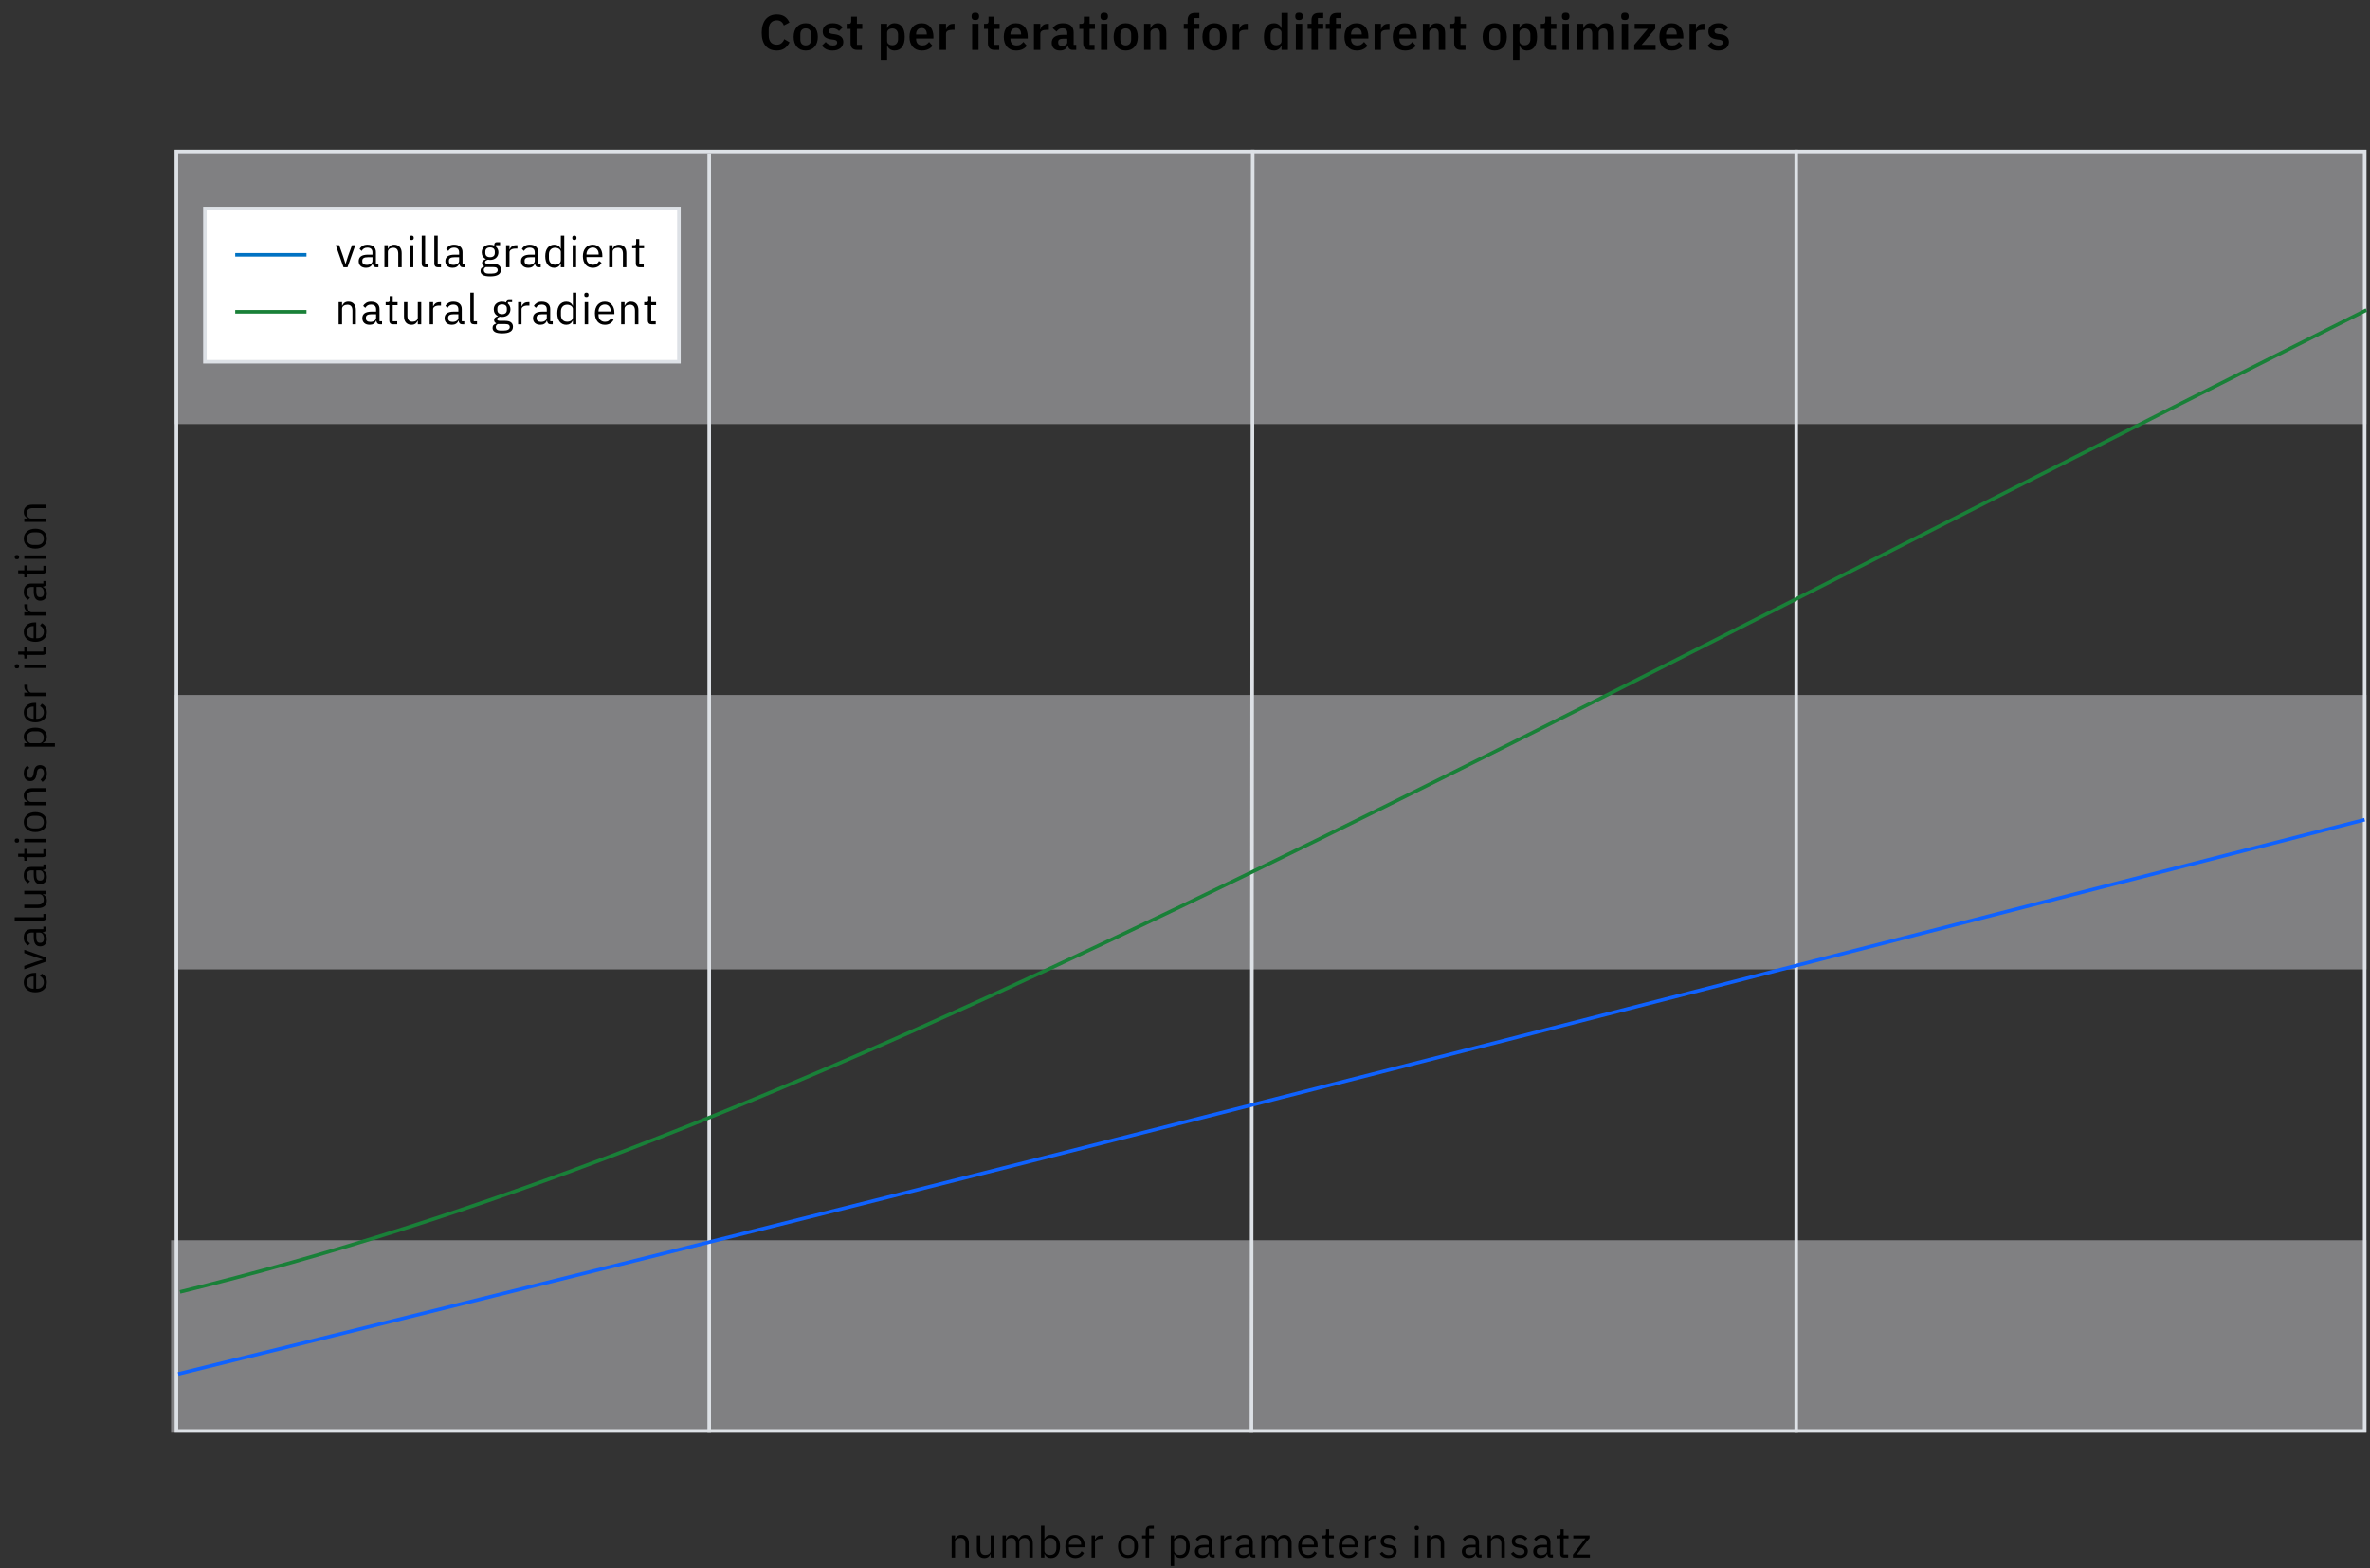 <svg width="665" height="440" viewBox="0 0 665 440" fill="none" xmlns="http://www.w3.org/2000/svg">
<rect x="0" y="0" width="665" height="440" fill="#333333" stroke="none"/>
<path d="M267.02 437V430.808H267.98V431.816H268.028C268.18 431.464 268.392 431.184 268.664 430.976C268.944 430.768 269.316 430.664 269.78 430.664C270.42 430.664 270.924 430.872 271.292 431.288C271.668 431.696 271.856 432.276 271.856 433.028V437H270.896V433.196C270.896 432.084 270.428 431.528 269.492 431.528C269.3 431.528 269.112 431.552 268.928 431.6C268.752 431.648 268.592 431.72 268.448 431.816C268.304 431.912 268.188 432.036 268.1 432.188C268.02 432.332 267.98 432.504 267.98 432.704V437H267.02ZM277.976 435.992H277.928C277.864 436.136 277.784 436.28 277.688 436.424C277.6 436.56 277.488 436.684 277.352 436.796C277.216 436.9 277.052 436.984 276.86 437.048C276.668 437.112 276.444 437.144 276.188 437.144C275.548 437.144 275.04 436.94 274.664 436.532C274.288 436.116 274.1 435.532 274.1 434.78V430.808H275.06V434.612C275.06 435.724 275.532 436.28 276.476 436.28C276.668 436.28 276.852 436.256 277.028 436.208C277.212 436.16 277.372 436.088 277.508 435.992C277.652 435.896 277.764 435.776 277.844 435.632C277.932 435.48 277.976 435.3 277.976 435.092V430.808H278.936V437H277.976V435.992ZM281.301 437V430.808H282.261V431.816H282.309C282.381 431.656 282.461 431.508 282.549 431.372C282.645 431.228 282.757 431.104 282.885 431C283.021 430.896 283.177 430.816 283.353 430.76C283.529 430.696 283.737 430.664 283.977 430.664C284.385 430.664 284.761 430.764 285.105 430.964C285.449 431.156 285.705 431.476 285.873 431.924H285.897C286.009 431.588 286.217 431.296 286.521 431.048C286.833 430.792 287.253 430.664 287.781 430.664C288.413 430.664 288.905 430.872 289.257 431.288C289.617 431.696 289.797 432.276 289.797 433.028V437H288.837V433.196C288.837 432.644 288.729 432.228 288.513 431.948C288.297 431.668 287.953 431.528 287.481 431.528C287.289 431.528 287.105 431.552 286.929 431.6C286.761 431.648 286.609 431.72 286.473 431.816C286.337 431.912 286.229 432.036 286.149 432.188C286.069 432.332 286.029 432.504 286.029 432.704V437H285.069V433.196C285.069 432.644 284.961 432.228 284.745 431.948C284.529 431.668 284.193 431.528 283.737 431.528C283.545 431.528 283.361 431.552 283.185 431.6C283.009 431.648 282.853 431.72 282.717 431.816C282.581 431.912 282.469 432.036 282.381 432.188C282.301 432.332 282.261 432.504 282.261 432.704V437H281.301ZM292.097 428.12H293.057V431.816H293.105C293.265 431.424 293.497 431.136 293.801 430.952C294.113 430.76 294.485 430.664 294.917 430.664C295.301 430.664 295.649 430.74 295.961 430.892C296.273 431.044 296.537 431.26 296.753 431.54C296.977 431.82 297.145 432.16 297.257 432.56C297.377 432.96 297.437 433.408 297.437 433.904C297.437 434.4 297.377 434.848 297.257 435.248C297.145 435.648 296.977 435.988 296.753 436.268C296.537 436.548 296.273 436.764 295.961 436.916C295.649 437.068 295.301 437.144 294.917 437.144C294.077 437.144 293.473 436.76 293.105 435.992H293.057V437H292.097V428.12ZM294.653 436.28C295.197 436.28 295.625 436.112 295.937 435.776C296.249 435.432 296.405 434.984 296.405 434.432V433.376C296.405 432.824 296.249 432.38 295.937 432.044C295.625 431.7 295.197 431.528 294.653 431.528C294.437 431.528 294.229 431.56 294.029 431.624C293.837 431.68 293.669 431.76 293.525 431.864C293.381 431.968 293.265 432.096 293.177 432.248C293.097 432.392 293.057 432.548 293.057 432.716V435.02C293.057 435.22 293.097 435.4 293.177 435.56C293.265 435.712 293.381 435.844 293.525 435.956C293.669 436.06 293.837 436.14 294.029 436.196C294.229 436.252 294.437 436.28 294.653 436.28ZM301.706 437.144C301.282 437.144 300.898 437.068 300.554 436.916C300.218 436.764 299.926 436.548 299.678 436.268C299.438 435.98 299.25 435.64 299.114 435.248C298.986 434.848 298.922 434.4 298.922 433.904C298.922 433.416 298.986 432.972 299.114 432.572C299.25 432.172 299.438 431.832 299.678 431.552C299.926 431.264 300.218 431.044 300.554 430.892C300.898 430.74 301.282 430.664 301.706 430.664C302.122 430.664 302.494 430.74 302.822 430.892C303.15 431.044 303.43 431.256 303.662 431.528C303.894 431.792 304.07 432.108 304.19 432.476C304.318 432.844 304.382 433.248 304.382 433.688V434.144H299.93V434.432C299.93 434.696 299.97 434.944 300.05 435.176C300.138 435.4 300.258 435.596 300.41 435.764C300.57 435.932 300.762 436.064 300.986 436.16C301.218 436.256 301.478 436.304 301.766 436.304C302.158 436.304 302.498 436.212 302.786 436.028C303.082 435.844 303.31 435.58 303.47 435.236L304.154 435.728C303.954 436.152 303.642 436.496 303.218 436.76C302.794 437.016 302.29 437.144 301.706 437.144ZM301.706 431.468C301.442 431.468 301.202 431.516 300.986 431.612C300.77 431.7 300.582 431.828 300.422 431.996C300.27 432.164 300.15 432.364 300.062 432.596C299.974 432.82 299.93 433.068 299.93 433.34V433.424H303.35V433.292C303.35 432.74 303.198 432.3 302.894 431.972C302.598 431.636 302.202 431.468 301.706 431.468ZM306.284 437V430.808H307.244V431.948H307.304C307.416 431.652 307.616 431.388 307.904 431.156C308.192 430.924 308.588 430.808 309.092 430.808H309.464V431.768H308.9C308.38 431.768 307.972 431.868 307.676 432.068C307.388 432.26 307.244 432.504 307.244 432.8V437H306.284ZM316.506 437.144C316.09 437.144 315.71 437.068 315.366 436.916C315.022 436.764 314.726 436.548 314.478 436.268C314.238 435.98 314.05 435.64 313.914 435.248C313.778 434.848 313.71 434.4 313.71 433.904C313.71 433.416 313.778 432.972 313.914 432.572C314.05 432.172 314.238 431.832 314.478 431.552C314.726 431.264 315.022 431.044 315.366 430.892C315.71 430.74 316.09 430.664 316.506 430.664C316.922 430.664 317.298 430.74 317.634 430.892C317.978 431.044 318.274 431.264 318.522 431.552C318.77 431.832 318.962 432.172 319.098 432.572C319.234 432.972 319.302 433.416 319.302 433.904C319.302 434.4 319.234 434.848 319.098 435.248C318.962 435.64 318.77 435.98 318.522 436.268C318.274 436.548 317.978 436.764 317.634 436.916C317.298 437.068 316.922 437.144 316.506 437.144ZM316.506 436.292C317.026 436.292 317.45 436.132 317.778 435.812C318.106 435.492 318.27 435.004 318.27 434.348V433.46C318.27 432.804 318.106 432.316 317.778 431.996C317.45 431.676 317.026 431.516 316.506 431.516C315.986 431.516 315.562 431.676 315.234 431.996C314.906 432.316 314.742 432.804 314.742 433.46V434.348C314.742 435.004 314.906 435.492 315.234 435.812C315.562 436.132 315.986 436.292 316.506 436.292ZM321.467 431.648H320.459V430.808H321.467V429.56C321.467 429.128 321.579 428.78 321.803 428.516C322.027 428.252 322.367 428.12 322.823 428.12H323.759V428.96H322.427V430.808H323.759V431.648H322.427V437H321.467V431.648ZM328.497 430.808H329.457V431.816H329.505C329.665 431.424 329.897 431.136 330.201 430.952C330.513 430.76 330.885 430.664 331.317 430.664C331.701 430.664 332.049 430.74 332.361 430.892C332.673 431.044 332.937 431.26 333.153 431.54C333.377 431.82 333.545 432.16 333.657 432.56C333.777 432.96 333.837 433.408 333.837 433.904C333.837 434.4 333.777 434.848 333.657 435.248C333.545 435.648 333.377 435.988 333.153 436.268C332.937 436.548 332.673 436.764 332.361 436.916C332.049 437.068 331.701 437.144 331.317 437.144C330.477 437.144 329.873 436.76 329.505 435.992H329.457V439.4H328.497V430.808ZM331.053 436.28C331.597 436.28 332.025 436.112 332.337 435.776C332.649 435.432 332.805 434.984 332.805 434.432V433.376C332.805 432.824 332.649 432.38 332.337 432.044C332.025 431.7 331.597 431.528 331.053 431.528C330.837 431.528 330.629 431.56 330.429 431.624C330.237 431.68 330.069 431.76 329.925 431.864C329.781 431.968 329.665 432.096 329.577 432.248C329.497 432.392 329.457 432.548 329.457 432.716V435.02C329.457 435.22 329.497 435.4 329.577 435.56C329.665 435.712 329.781 435.844 329.925 435.956C330.069 436.06 330.237 436.14 330.429 436.196C330.629 436.252 330.837 436.28 331.053 436.28ZM340.278 437C339.918 437 339.658 436.904 339.498 436.712C339.346 436.52 339.25 436.28 339.21 435.992H339.15C339.014 436.376 338.79 436.664 338.478 436.856C338.166 437.048 337.794 437.144 337.362 437.144C336.706 437.144 336.194 436.976 335.826 436.64C335.466 436.304 335.286 435.848 335.286 435.272C335.286 434.688 335.498 434.24 335.922 433.928C336.354 433.616 337.022 433.46 337.926 433.46H339.15V432.848C339.15 432.408 339.03 432.072 338.79 431.84C338.55 431.608 338.182 431.492 337.686 431.492C337.31 431.492 336.994 431.576 336.738 431.744C336.49 431.912 336.282 432.136 336.114 432.416L335.538 431.876C335.706 431.54 335.974 431.256 336.342 431.024C336.71 430.784 337.174 430.664 337.734 430.664C338.486 430.664 339.07 430.848 339.486 431.216C339.902 431.584 340.11 432.096 340.11 432.752V436.16H340.818V437H340.278ZM337.518 436.328C337.758 436.328 337.978 436.3 338.178 436.244C338.378 436.188 338.55 436.108 338.694 436.004C338.838 435.9 338.95 435.78 339.03 435.644C339.11 435.508 339.15 435.36 339.15 435.2V434.18H337.878C337.326 434.18 336.922 434.26 336.666 434.42C336.418 434.58 336.294 434.812 336.294 435.116V435.368C336.294 435.672 336.402 435.908 336.618 436.076C336.842 436.244 337.142 436.328 337.518 436.328ZM342.508 437V430.808H343.468V431.948H343.528C343.64 431.652 343.84 431.388 344.128 431.156C344.416 430.924 344.812 430.808 345.316 430.808H345.688V431.768H345.124C344.604 431.768 344.196 431.868 343.9 432.068C343.612 432.26 343.468 432.504 343.468 432.8V437H342.508ZM351.688 437C351.328 437 351.068 436.904 350.908 436.712C350.756 436.52 350.66 436.28 350.62 435.992H350.56C350.424 436.376 350.2 436.664 349.888 436.856C349.576 437.048 349.204 437.144 348.772 437.144C348.116 437.144 347.604 436.976 347.236 436.64C346.876 436.304 346.696 435.848 346.696 435.272C346.696 434.688 346.908 434.24 347.332 433.928C347.764 433.616 348.432 433.46 349.336 433.46H350.56V432.848C350.56 432.408 350.44 432.072 350.2 431.84C349.96 431.608 349.592 431.492 349.096 431.492C348.72 431.492 348.404 431.576 348.148 431.744C347.9 431.912 347.692 432.136 347.524 432.416L346.948 431.876C347.116 431.54 347.384 431.256 347.752 431.024C348.12 430.784 348.584 430.664 349.144 430.664C349.896 430.664 350.48 430.848 350.896 431.216C351.312 431.584 351.52 432.096 351.52 432.752V436.16H352.228V437H351.688ZM348.928 436.328C349.168 436.328 349.388 436.3 349.588 436.244C349.788 436.188 349.96 436.108 350.104 436.004C350.248 435.9 350.36 435.78 350.44 435.644C350.52 435.508 350.56 435.36 350.56 435.2V434.18H349.288C348.736 434.18 348.332 434.26 348.076 434.42C347.828 434.58 347.704 434.812 347.704 435.116V435.368C347.704 435.672 347.812 435.908 348.028 436.076C348.252 436.244 348.552 436.328 348.928 436.328ZM353.918 437V430.808H354.878V431.816H354.926C354.998 431.656 355.078 431.508 355.166 431.372C355.262 431.228 355.374 431.104 355.502 431C355.638 430.896 355.794 430.816 355.97 430.76C356.146 430.696 356.354 430.664 356.594 430.664C357.002 430.664 357.378 430.764 357.722 430.964C358.066 431.156 358.322 431.476 358.49 431.924H358.514C358.626 431.588 358.834 431.296 359.138 431.048C359.45 430.792 359.87 430.664 360.398 430.664C361.03 430.664 361.522 430.872 361.874 431.288C362.234 431.696 362.414 432.276 362.414 433.028V437H361.454V433.196C361.454 432.644 361.346 432.228 361.13 431.948C360.914 431.668 360.57 431.528 360.098 431.528C359.906 431.528 359.722 431.552 359.546 431.6C359.378 431.648 359.226 431.72 359.09 431.816C358.954 431.912 358.846 432.036 358.766 432.188C358.686 432.332 358.646 432.504 358.646 432.704V437H357.686V433.196C357.686 432.644 357.578 432.228 357.362 431.948C357.146 431.668 356.81 431.528 356.354 431.528C356.162 431.528 355.978 431.552 355.802 431.6C355.626 431.648 355.47 431.72 355.334 431.816C355.198 431.912 355.086 432.036 354.998 432.188C354.918 432.332 354.878 432.504 354.878 432.704V437H353.918ZM367.043 437.144C366.619 437.144 366.235 437.068 365.891 436.916C365.555 436.764 365.263 436.548 365.015 436.268C364.775 435.98 364.587 435.64 364.451 435.248C364.323 434.848 364.259 434.4 364.259 433.904C364.259 433.416 364.323 432.972 364.451 432.572C364.587 432.172 364.775 431.832 365.015 431.552C365.263 431.264 365.555 431.044 365.891 430.892C366.235 430.74 366.619 430.664 367.043 430.664C367.459 430.664 367.831 430.74 368.159 430.892C368.487 431.044 368.767 431.256 368.999 431.528C369.231 431.792 369.407 432.108 369.527 432.476C369.655 432.844 369.719 433.248 369.719 433.688V434.144H365.267V434.432C365.267 434.696 365.307 434.944 365.387 435.176C365.475 435.4 365.595 435.596 365.747 435.764C365.907 435.932 366.099 436.064 366.323 436.16C366.555 436.256 366.815 436.304 367.103 436.304C367.495 436.304 367.835 436.212 368.123 436.028C368.419 435.844 368.647 435.58 368.807 435.236L369.491 435.728C369.291 436.152 368.979 436.496 368.555 436.76C368.131 437.016 367.627 437.144 367.043 437.144ZM367.043 431.468C366.779 431.468 366.539 431.516 366.323 431.612C366.107 431.7 365.919 431.828 365.759 431.996C365.607 432.164 365.487 432.364 365.399 432.596C365.311 432.82 365.267 433.068 365.267 433.34V433.424H368.687V433.292C368.687 432.74 368.535 432.3 368.231 431.972C367.935 431.636 367.539 431.468 367.043 431.468ZM372.988 437C372.652 437 372.396 436.908 372.22 436.724C372.052 436.532 371.968 436.284 371.968 435.98V431.648H370.948V430.808H371.524C371.732 430.808 371.872 430.768 371.944 430.688C372.024 430.6 372.064 430.452 372.064 430.244V429.092H372.928V430.808H374.284V431.648H372.928V436.16H374.188V437H372.988ZM378.429 437.144C378.005 437.144 377.621 437.068 377.277 436.916C376.941 436.764 376.649 436.548 376.401 436.268C376.161 435.98 375.973 435.64 375.837 435.248C375.709 434.848 375.645 434.4 375.645 433.904C375.645 433.416 375.709 432.972 375.837 432.572C375.973 432.172 376.161 431.832 376.401 431.552C376.649 431.264 376.941 431.044 377.277 430.892C377.621 430.74 378.005 430.664 378.429 430.664C378.845 430.664 379.217 430.74 379.545 430.892C379.873 431.044 380.153 431.256 380.385 431.528C380.617 431.792 380.793 432.108 380.913 432.476C381.041 432.844 381.105 433.248 381.105 433.688V434.144H376.653V434.432C376.653 434.696 376.693 434.944 376.773 435.176C376.861 435.4 376.981 435.596 377.133 435.764C377.293 435.932 377.485 436.064 377.709 436.16C377.941 436.256 378.201 436.304 378.489 436.304C378.881 436.304 379.221 436.212 379.509 436.028C379.805 435.844 380.033 435.58 380.193 435.236L380.877 435.728C380.677 436.152 380.365 436.496 379.941 436.76C379.517 437.016 379.013 437.144 378.429 437.144ZM378.429 431.468C378.165 431.468 377.925 431.516 377.709 431.612C377.493 431.7 377.305 431.828 377.145 431.996C376.993 432.164 376.873 432.364 376.785 432.596C376.697 432.82 376.653 433.068 376.653 433.34V433.424H380.073V433.292C380.073 432.74 379.921 432.3 379.617 431.972C379.321 431.636 378.925 431.468 378.429 431.468ZM383.007 437V430.808H383.967V431.948H384.027C384.139 431.652 384.339 431.388 384.627 431.156C384.915 430.924 385.311 430.808 385.815 430.808H386.187V431.768H385.623C385.103 431.768 384.695 431.868 384.399 432.068C384.111 432.26 383.967 432.504 383.967 432.8V437H383.007ZM389.593 437.144C389.017 437.144 388.533 437.036 388.141 436.82C387.757 436.596 387.425 436.3 387.145 435.932L387.829 435.38C388.069 435.684 388.337 435.92 388.633 436.088C388.929 436.248 389.273 436.328 389.665 436.328C390.073 436.328 390.389 436.24 390.613 436.064C390.845 435.888 390.961 435.64 390.961 435.32C390.961 435.08 390.881 434.876 390.721 434.708C390.569 434.532 390.289 434.412 389.881 434.348L389.389 434.276C389.101 434.236 388.837 434.176 388.597 434.096C388.357 434.008 388.145 433.896 387.961 433.76C387.785 433.616 387.645 433.44 387.541 433.232C387.445 433.024 387.397 432.776 387.397 432.488C387.397 432.184 387.453 431.92 387.565 431.696C387.677 431.464 387.829 431.272 388.021 431.12C388.221 430.968 388.457 430.856 388.729 430.784C389.001 430.704 389.293 430.664 389.605 430.664C390.109 430.664 390.529 430.752 390.865 430.928C391.209 431.104 391.509 431.348 391.765 431.66L391.129 432.236C390.993 432.044 390.793 431.872 390.529 431.72C390.265 431.56 389.933 431.48 389.533 431.48C389.133 431.48 388.829 431.568 388.621 431.744C388.421 431.912 388.321 432.144 388.321 432.44C388.321 432.744 388.421 432.964 388.621 433.1C388.829 433.236 389.125 433.336 389.509 433.4L389.989 433.472C390.677 433.576 391.165 433.776 391.453 434.072C391.741 434.36 391.885 434.74 391.885 435.212C391.885 435.812 391.681 436.284 391.273 436.628C390.865 436.972 390.305 437.144 389.593 437.144ZM397.536 429.356C397.328 429.356 397.176 429.308 397.08 429.212C396.992 429.108 396.948 428.976 396.948 428.816V428.66C396.948 428.5 396.992 428.372 397.08 428.276C397.176 428.172 397.328 428.12 397.536 428.12C397.744 428.12 397.892 428.172 397.98 428.276C398.076 428.372 398.124 428.5 398.124 428.66V428.816C398.124 428.976 398.076 429.108 397.98 429.212C397.892 429.308 397.744 429.356 397.536 429.356ZM397.056 430.808H398.016V437H397.056V430.808ZM400.376 437V430.808H401.336V431.816H401.384C401.536 431.464 401.748 431.184 402.02 430.976C402.3 430.768 402.672 430.664 403.136 430.664C403.776 430.664 404.28 430.872 404.648 431.288C405.024 431.696 405.212 432.276 405.212 433.028V437H404.252V433.196C404.252 432.084 403.784 431.528 402.848 431.528C402.656 431.528 402.468 431.552 402.284 431.6C402.108 431.648 401.948 431.72 401.804 431.816C401.66 431.912 401.544 432.036 401.456 432.188C401.376 432.332 401.336 432.504 401.336 432.704V437H400.376ZM415.173 437C414.813 437 414.553 436.904 414.393 436.712C414.241 436.52 414.145 436.28 414.105 435.992H414.045C413.909 436.376 413.685 436.664 413.373 436.856C413.061 437.048 412.689 437.144 412.257 437.144C411.601 437.144 411.089 436.976 410.721 436.64C410.361 436.304 410.181 435.848 410.181 435.272C410.181 434.688 410.393 434.24 410.817 433.928C411.249 433.616 411.917 433.46 412.821 433.46H414.045V432.848C414.045 432.408 413.925 432.072 413.685 431.84C413.445 431.608 413.077 431.492 412.581 431.492C412.205 431.492 411.889 431.576 411.633 431.744C411.385 431.912 411.177 432.136 411.009 432.416L410.433 431.876C410.601 431.54 410.869 431.256 411.237 431.024C411.605 430.784 412.069 430.664 412.629 430.664C413.381 430.664 413.965 430.848 414.381 431.216C414.797 431.584 415.005 432.096 415.005 432.752V436.16H415.713V437H415.173ZM412.413 436.328C412.653 436.328 412.873 436.3 413.073 436.244C413.273 436.188 413.445 436.108 413.589 436.004C413.733 435.9 413.845 435.78 413.925 435.644C414.005 435.508 414.045 435.36 414.045 435.2V434.18H412.773C412.221 434.18 411.817 434.26 411.561 434.42C411.313 434.58 411.189 434.812 411.189 435.116V435.368C411.189 435.672 411.297 435.908 411.513 436.076C411.737 436.244 412.037 436.328 412.413 436.328ZM417.403 437V430.808H418.363V431.816H418.411C418.563 431.464 418.775 431.184 419.047 430.976C419.327 430.768 419.699 430.664 420.163 430.664C420.803 430.664 421.307 430.872 421.675 431.288C422.051 431.696 422.239 432.276 422.239 433.028V437H421.279V433.196C421.279 432.084 420.811 431.528 419.875 431.528C419.683 431.528 419.495 431.552 419.311 431.6C419.135 431.648 418.975 431.72 418.831 431.816C418.687 431.912 418.571 432.036 418.483 432.188C418.403 432.332 418.363 432.504 418.363 432.704V437H417.403ZM426.403 437.144C425.827 437.144 425.343 437.036 424.951 436.82C424.567 436.596 424.235 436.3 423.955 435.932L424.639 435.38C424.879 435.684 425.147 435.92 425.443 436.088C425.739 436.248 426.083 436.328 426.475 436.328C426.883 436.328 427.199 436.24 427.423 436.064C427.655 435.888 427.771 435.64 427.771 435.32C427.771 435.08 427.691 434.876 427.531 434.708C427.379 434.532 427.099 434.412 426.691 434.348L426.199 434.276C425.911 434.236 425.647 434.176 425.407 434.096C425.167 434.008 424.955 433.896 424.771 433.76C424.595 433.616 424.455 433.44 424.351 433.232C424.255 433.024 424.207 432.776 424.207 432.488C424.207 432.184 424.263 431.92 424.375 431.696C424.487 431.464 424.639 431.272 424.831 431.12C425.031 430.968 425.267 430.856 425.539 430.784C425.811 430.704 426.103 430.664 426.415 430.664C426.919 430.664 427.339 430.752 427.675 430.928C428.019 431.104 428.319 431.348 428.575 431.66L427.939 432.236C427.803 432.044 427.603 431.872 427.339 431.72C427.075 431.56 426.743 431.48 426.343 431.48C425.943 431.48 425.639 431.568 425.431 431.744C425.231 431.912 425.131 432.144 425.131 432.44C425.131 432.744 425.231 432.964 425.431 433.1C425.639 433.236 425.935 433.336 426.319 433.4L426.799 433.472C427.487 433.576 427.975 433.776 428.263 434.072C428.551 434.36 428.695 434.74 428.695 435.212C428.695 435.812 428.491 436.284 428.083 436.628C427.675 436.972 427.115 437.144 426.403 437.144ZM435.211 437C434.851 437 434.591 436.904 434.431 436.712C434.279 436.52 434.183 436.28 434.143 435.992H434.083C433.947 436.376 433.723 436.664 433.411 436.856C433.099 437.048 432.727 437.144 432.295 437.144C431.639 437.144 431.127 436.976 430.759 436.64C430.399 436.304 430.219 435.848 430.219 435.272C430.219 434.688 430.431 434.24 430.855 433.928C431.287 433.616 431.955 433.46 432.859 433.46H434.083V432.848C434.083 432.408 433.963 432.072 433.723 431.84C433.483 431.608 433.115 431.492 432.619 431.492C432.243 431.492 431.927 431.576 431.671 431.744C431.423 431.912 431.215 432.136 431.047 432.416L430.471 431.876C430.639 431.54 430.907 431.256 431.275 431.024C431.643 430.784 432.107 430.664 432.667 430.664C433.419 430.664 434.003 430.848 434.419 431.216C434.835 431.584 435.043 432.096 435.043 432.752V436.16H435.751V437H435.211ZM432.451 436.328C432.691 436.328 432.911 436.3 433.111 436.244C433.311 436.188 433.483 436.108 433.627 436.004C433.771 435.9 433.883 435.78 433.963 435.644C434.043 435.508 434.083 435.36 434.083 435.2V434.18H432.811C432.259 434.18 431.855 434.26 431.599 434.42C431.351 434.58 431.227 434.812 431.227 435.116V435.368C431.227 435.672 431.335 435.908 431.551 436.076C431.775 436.244 432.075 436.328 432.451 436.328ZM438.809 437C438.473 437 438.217 436.908 438.041 436.724C437.873 436.532 437.789 436.284 437.789 435.98V431.648H436.769V430.808H437.345C437.553 430.808 437.693 430.768 437.765 430.688C437.845 430.6 437.885 430.452 437.885 430.244V429.092H438.749V430.808H440.105V431.648H438.749V436.16H440.009V437H438.809ZM441.344 437V436.196L444.86 431.648H441.452V430.808H446.024V431.528L442.436 436.16H446.12V437H441.344Z" fill="black"/>
<path d="M217.942 14.168C217.298 14.168 216.715 14.065 216.192 13.86C215.679 13.645 215.235 13.328 214.862 12.908C214.498 12.488 214.218 11.97 214.022 11.354C213.826 10.729 213.728 10.005 213.728 9.184C213.728 8.363 213.826 7.635 214.022 7C214.218 6.356 214.498 5.819 214.862 5.39C215.235 4.951 215.679 4.62 216.192 4.396C216.715 4.172 217.298 4.06 217.942 4.06C218.819 4.06 219.547 4.247 220.126 4.62C220.705 4.993 221.167 5.558 221.512 6.314L219.93 7.154C219.79 6.715 219.561 6.365 219.244 6.104C218.927 5.833 218.493 5.698 217.942 5.698C217.251 5.698 216.701 5.931 216.29 6.398C215.889 6.865 215.688 7.518 215.688 8.358V9.898C215.688 10.747 215.889 11.401 216.29 11.858C216.701 12.306 217.251 12.53 217.942 12.53C218.493 12.53 218.941 12.381 219.286 12.082C219.641 11.783 219.897 11.415 220.056 10.976L221.554 11.858C221.199 12.586 220.728 13.155 220.14 13.566C219.552 13.967 218.819 14.168 217.942 14.168ZM226.076 14.168C225.554 14.168 225.082 14.079 224.662 13.902C224.252 13.725 223.897 13.468 223.598 13.132C223.309 12.796 223.085 12.395 222.926 11.928C222.768 11.452 222.688 10.92 222.688 10.332C222.688 9.744 222.768 9.217 222.926 8.75C223.085 8.283 223.309 7.887 223.598 7.56C223.897 7.224 224.252 6.967 224.662 6.79C225.082 6.613 225.554 6.524 226.076 6.524C226.599 6.524 227.07 6.613 227.49 6.79C227.91 6.967 228.265 7.224 228.554 7.56C228.853 7.887 229.082 8.283 229.24 8.75C229.399 9.217 229.478 9.744 229.478 10.332C229.478 10.92 229.399 11.452 229.24 11.928C229.082 12.395 228.853 12.796 228.554 13.132C228.265 13.468 227.91 13.725 227.49 13.902C227.07 14.079 226.599 14.168 226.076 14.168ZM226.076 12.726C226.552 12.726 226.926 12.581 227.196 12.292C227.467 12.003 227.602 11.578 227.602 11.018V9.66C227.602 9.109 227.467 8.689 227.196 8.4C226.926 8.111 226.552 7.966 226.076 7.966C225.61 7.966 225.241 8.111 224.97 8.4C224.7 8.689 224.564 9.109 224.564 9.66V11.018C224.564 11.578 224.7 12.003 224.97 12.292C225.241 12.581 225.61 12.726 226.076 12.726ZM233.621 14.168C232.921 14.168 232.333 14.051 231.857 13.818C231.381 13.575 230.961 13.244 230.597 12.824L231.689 11.76C231.96 12.068 232.254 12.311 232.571 12.488C232.898 12.665 233.271 12.754 233.691 12.754C234.12 12.754 234.428 12.679 234.615 12.53C234.811 12.381 234.909 12.175 234.909 11.914C234.909 11.699 234.839 11.531 234.699 11.41C234.568 11.279 234.34 11.191 234.013 11.144L233.285 11.046C232.492 10.943 231.885 10.719 231.465 10.374C231.054 10.019 230.849 9.506 230.849 8.834C230.849 8.479 230.914 8.162 231.045 7.882C231.176 7.593 231.362 7.35 231.605 7.154C231.848 6.949 232.137 6.795 232.473 6.692C232.818 6.58 233.201 6.524 233.621 6.524C233.976 6.524 234.288 6.552 234.559 6.608C234.839 6.655 235.091 6.729 235.315 6.832C235.539 6.925 235.744 7.047 235.931 7.196C236.118 7.336 236.3 7.495 236.477 7.672L235.427 8.722C235.212 8.498 234.956 8.311 234.657 8.162C234.358 8.013 234.032 7.938 233.677 7.938C233.285 7.938 233 8.008 232.823 8.148C232.655 8.288 232.571 8.47 232.571 8.694C232.571 8.937 232.641 9.123 232.781 9.254C232.93 9.375 233.178 9.464 233.523 9.52L234.265 9.618C235.842 9.842 236.631 10.561 236.631 11.774C236.631 12.129 236.556 12.455 236.407 12.754C236.267 13.043 236.066 13.295 235.805 13.51C235.544 13.715 235.226 13.879 234.853 14C234.489 14.112 234.078 14.168 233.621 14.168ZM240.546 14C239.93 14 239.459 13.841 239.132 13.524C238.815 13.197 238.656 12.735 238.656 12.138V8.12H237.578V6.692H238.138C238.409 6.692 238.591 6.631 238.684 6.51C238.787 6.379 238.838 6.188 238.838 5.936V4.69H240.448V6.692H241.946V8.12H240.448V12.572H241.834V14H240.546ZM247.129 6.692H248.921V7.896H248.977C249.108 7.476 249.355 7.145 249.719 6.902C250.083 6.65 250.508 6.524 250.993 6.524C251.926 6.524 252.636 6.855 253.121 7.518C253.616 8.171 253.863 9.109 253.863 10.332C253.863 11.564 253.616 12.511 253.121 13.174C252.636 13.837 251.926 14.168 250.993 14.168C250.508 14.168 250.083 14.042 249.719 13.79C249.364 13.538 249.117 13.202 248.977 12.782H248.921V16.8H247.129V6.692ZM250.419 12.684C250.886 12.684 251.264 12.53 251.553 12.222C251.842 11.914 251.987 11.499 251.987 10.976V9.716C251.987 9.193 251.842 8.778 251.553 8.47C251.264 8.153 250.886 7.994 250.419 7.994C249.99 7.994 249.63 8.101 249.341 8.316C249.061 8.531 248.921 8.815 248.921 9.17V11.494C248.921 11.877 249.061 12.171 249.341 12.376C249.63 12.581 249.99 12.684 250.419 12.684ZM258.637 14.168C258.096 14.168 257.611 14.079 257.181 13.902C256.761 13.715 256.402 13.459 256.103 13.132C255.814 12.796 255.59 12.395 255.431 11.928C255.273 11.452 255.193 10.92 255.193 10.332C255.193 9.753 255.268 9.231 255.417 8.764C255.576 8.297 255.8 7.901 256.089 7.574C256.379 7.238 256.733 6.981 257.153 6.804C257.573 6.617 258.049 6.524 258.581 6.524C259.151 6.524 259.645 6.622 260.065 6.818C260.485 7.014 260.831 7.28 261.101 7.616C261.372 7.952 261.573 8.344 261.703 8.792C261.843 9.231 261.913 9.702 261.913 10.206V10.794H257.055V10.976C257.055 11.508 257.205 11.937 257.503 12.264C257.802 12.581 258.245 12.74 258.833 12.74C259.281 12.74 259.645 12.647 259.925 12.46C260.215 12.273 260.471 12.035 260.695 11.746L261.661 12.824C261.363 13.244 260.952 13.575 260.429 13.818C259.916 14.051 259.319 14.168 258.637 14.168ZM258.609 7.868C258.133 7.868 257.755 8.027 257.475 8.344C257.195 8.661 257.055 9.072 257.055 9.576V9.688H260.051V9.562C260.051 9.058 259.925 8.652 259.673 8.344C259.431 8.027 259.076 7.868 258.609 7.868ZM263.65 14V6.692H265.442V8.204H265.512C265.559 8.008 265.629 7.821 265.722 7.644C265.825 7.457 265.955 7.294 266.114 7.154C266.273 7.014 266.459 6.902 266.674 6.818C266.898 6.734 267.155 6.692 267.444 6.692H267.836V8.386H267.276C266.669 8.386 266.212 8.475 265.904 8.652C265.596 8.829 265.442 9.119 265.442 9.52V14H263.65ZM273.671 5.628C273.297 5.628 273.027 5.544 272.859 5.376C272.7 5.208 272.621 4.993 272.621 4.732V4.452C272.621 4.191 272.7 3.976 272.859 3.808C273.027 3.64 273.297 3.556 273.671 3.556C274.035 3.556 274.301 3.64 274.469 3.808C274.637 3.976 274.721 4.191 274.721 4.452V4.732C274.721 4.993 274.637 5.208 274.469 5.376C274.301 5.544 274.035 5.628 273.671 5.628ZM272.775 6.692H274.567V14H272.775V6.692ZM279.086 14C278.47 14 277.999 13.841 277.672 13.524C277.355 13.197 277.196 12.735 277.196 12.138V8.12H276.118V6.692H276.678C276.949 6.692 277.131 6.631 277.224 6.51C277.327 6.379 277.378 6.188 277.378 5.936V4.69H278.988V6.692H280.486V8.12H278.988V12.572H280.374V14H279.086ZM285.1 14.168C284.558 14.168 284.073 14.079 283.644 13.902C283.224 13.715 282.864 13.459 282.566 13.132C282.276 12.796 282.052 12.395 281.894 11.928C281.735 11.452 281.656 10.92 281.656 10.332C281.656 9.753 281.73 9.231 281.88 8.764C282.038 8.297 282.262 7.901 282.552 7.574C282.841 7.238 283.196 6.981 283.616 6.804C284.036 6.617 284.512 6.524 285.044 6.524C285.613 6.524 286.108 6.622 286.528 6.818C286.948 7.014 287.293 7.28 287.564 7.616C287.834 7.952 288.035 8.344 288.166 8.792C288.306 9.231 288.376 9.702 288.376 10.206V10.794H283.518V10.976C283.518 11.508 283.667 11.937 283.966 12.264C284.264 12.581 284.708 12.74 285.296 12.74C285.744 12.74 286.108 12.647 286.388 12.46C286.677 12.273 286.934 12.035 287.158 11.746L288.124 12.824C287.825 13.244 287.414 13.575 286.892 13.818C286.378 14.051 285.781 14.168 285.1 14.168ZM285.072 7.868C284.596 7.868 284.218 8.027 283.938 8.344C283.658 8.661 283.518 9.072 283.518 9.576V9.688H286.514V9.562C286.514 9.058 286.388 8.652 286.136 8.344C285.893 8.027 285.538 7.868 285.072 7.868ZM290.112 14V6.692H291.904V8.204H291.974C292.021 8.008 292.091 7.821 292.184 7.644C292.287 7.457 292.418 7.294 292.576 7.154C292.735 7.014 292.922 6.902 293.136 6.818C293.36 6.734 293.617 6.692 293.906 6.692H294.298V8.386H293.738C293.132 8.386 292.674 8.475 292.366 8.652C292.058 8.829 291.904 9.119 291.904 9.52V14H290.112ZM300.994 14C300.602 14 300.289 13.888 300.056 13.664C299.832 13.431 299.692 13.123 299.636 12.74H299.552C299.431 13.216 299.183 13.575 298.81 13.818C298.437 14.051 297.975 14.168 297.424 14.168C296.677 14.168 296.103 13.972 295.702 13.58C295.301 13.188 295.1 12.665 295.1 12.012C295.1 11.256 295.371 10.696 295.912 10.332C296.453 9.959 297.223 9.772 298.222 9.772H299.468V9.24C299.468 8.829 299.361 8.512 299.146 8.288C298.931 8.064 298.586 7.952 298.11 7.952C297.69 7.952 297.349 8.045 297.088 8.232C296.836 8.409 296.621 8.624 296.444 8.876L295.38 7.924C295.651 7.504 296.01 7.168 296.458 6.916C296.906 6.655 297.499 6.524 298.236 6.524C299.225 6.524 299.977 6.748 300.49 7.196C301.003 7.644 301.26 8.288 301.26 9.128V12.572H301.988V14H300.994ZM298.026 12.866C298.427 12.866 298.768 12.777 299.048 12.6C299.328 12.423 299.468 12.161 299.468 11.816V10.85H298.32C297.387 10.85 296.92 11.149 296.92 11.746V11.984C296.92 12.283 297.013 12.507 297.2 12.656C297.396 12.796 297.671 12.866 298.026 12.866ZM305.826 14C305.21 14 304.738 13.841 304.412 13.524C304.094 13.197 303.936 12.735 303.936 12.138V8.12H302.858V6.692H303.418C303.688 6.692 303.87 6.631 303.964 6.51C304.066 6.379 304.118 6.188 304.118 5.936V4.69H305.728V6.692H307.226V8.12H305.728V12.572H307.114V14H305.826ZM309.836 5.628C309.463 5.628 309.192 5.544 309.024 5.376C308.865 5.208 308.786 4.993 308.786 4.732V4.452C308.786 4.191 308.865 3.976 309.024 3.808C309.192 3.64 309.463 3.556 309.836 3.556C310.2 3.556 310.466 3.64 310.634 3.808C310.802 3.976 310.886 4.191 310.886 4.452V4.732C310.886 4.993 310.802 5.208 310.634 5.376C310.466 5.544 310.2 5.628 309.836 5.628ZM308.94 6.692H310.732V14H308.94V6.692ZM315.867 14.168C315.344 14.168 314.873 14.079 314.453 13.902C314.042 13.725 313.688 13.468 313.389 13.132C313.1 12.796 312.876 12.395 312.717 11.928C312.558 11.452 312.479 10.92 312.479 10.332C312.479 9.744 312.558 9.217 312.717 8.75C312.876 8.283 313.1 7.887 313.389 7.56C313.688 7.224 314.042 6.967 314.453 6.79C314.873 6.613 315.344 6.524 315.867 6.524C316.39 6.524 316.861 6.613 317.281 6.79C317.701 6.967 318.056 7.224 318.345 7.56C318.644 7.887 318.872 8.283 319.031 8.75C319.19 9.217 319.269 9.744 319.269 10.332C319.269 10.92 319.19 11.452 319.031 11.928C318.872 12.395 318.644 12.796 318.345 13.132C318.056 13.468 317.701 13.725 317.281 13.902C316.861 14.079 316.39 14.168 315.867 14.168ZM315.867 12.726C316.343 12.726 316.716 12.581 316.987 12.292C317.258 12.003 317.393 11.578 317.393 11.018V9.66C317.393 9.109 317.258 8.689 316.987 8.4C316.716 8.111 316.343 7.966 315.867 7.966C315.4 7.966 315.032 8.111 314.761 8.4C314.49 8.689 314.355 9.109 314.355 9.66V11.018C314.355 11.578 314.49 12.003 314.761 12.292C315.032 12.581 315.4 12.726 315.867 12.726ZM321.018 14V6.692H322.81V7.91H322.88C323.029 7.518 323.262 7.191 323.58 6.93C323.906 6.659 324.354 6.524 324.924 6.524C325.68 6.524 326.258 6.771 326.66 7.266C327.061 7.761 327.262 8.465 327.262 9.38V14H325.47V9.562C325.47 9.039 325.376 8.647 325.19 8.386C325.003 8.125 324.695 7.994 324.266 7.994C324.079 7.994 323.897 8.022 323.72 8.078C323.552 8.125 323.398 8.199 323.258 8.302C323.127 8.395 323.02 8.517 322.936 8.666C322.852 8.806 322.81 8.974 322.81 9.17V14H321.018ZM333.241 8.106H332.163V6.692H333.241V5.642C333.241 4.998 333.409 4.503 333.745 4.158C334.09 3.813 334.594 3.64 335.257 3.64H336.531V5.068H335.033V6.692H336.531V8.106H335.033V14H333.241V8.106ZM340.775 14.168C340.252 14.168 339.781 14.079 339.361 13.902C338.95 13.725 338.595 13.468 338.297 13.132C338.007 12.796 337.783 12.395 337.625 11.928C337.466 11.452 337.387 10.92 337.387 10.332C337.387 9.744 337.466 9.217 337.625 8.75C337.783 8.283 338.007 7.887 338.297 7.56C338.595 7.224 338.95 6.967 339.361 6.79C339.781 6.613 340.252 6.524 340.775 6.524C341.297 6.524 341.769 6.613 342.189 6.79C342.609 6.967 342.963 7.224 343.253 7.56C343.551 7.887 343.78 8.283 343.939 8.75C344.097 9.217 344.177 9.744 344.177 10.332C344.177 10.92 344.097 11.452 343.939 11.928C343.78 12.395 343.551 12.796 343.253 13.132C342.963 13.468 342.609 13.725 342.189 13.902C341.769 14.079 341.297 14.168 340.775 14.168ZM340.775 12.726C341.251 12.726 341.624 12.581 341.895 12.292C342.165 12.003 342.301 11.578 342.301 11.018V9.66C342.301 9.109 342.165 8.689 341.895 8.4C341.624 8.111 341.251 7.966 340.775 7.966C340.308 7.966 339.939 8.111 339.669 8.4C339.398 8.689 339.263 9.109 339.263 9.66V11.018C339.263 11.578 339.398 12.003 339.669 12.292C339.939 12.581 340.308 12.726 340.775 12.726ZM345.925 14V6.692H347.717V8.204H347.787C347.834 8.008 347.904 7.821 347.997 7.644C348.1 7.457 348.231 7.294 348.389 7.154C348.548 7.014 348.735 6.902 348.949 6.818C349.173 6.734 349.43 6.692 349.719 6.692H350.111V8.386H349.551C348.945 8.386 348.487 8.475 348.179 8.652C347.871 8.829 347.717 9.119 347.717 9.52V14H345.925ZM359.586 12.782H359.516C359.385 13.202 359.138 13.538 358.774 13.79C358.41 14.042 357.985 14.168 357.5 14.168C356.576 14.168 355.867 13.837 355.372 13.174C354.887 12.511 354.644 11.564 354.644 10.332C354.644 9.109 354.887 8.171 355.372 7.518C355.867 6.855 356.576 6.524 357.5 6.524C357.985 6.524 358.41 6.65 358.774 6.902C359.138 7.145 359.385 7.476 359.516 7.896H359.586V3.64H361.378V14H359.586V12.782ZM358.074 12.684C358.503 12.684 358.863 12.581 359.152 12.376C359.441 12.171 359.586 11.877 359.586 11.494V9.17C359.586 8.815 359.441 8.531 359.152 8.316C358.863 8.101 358.503 7.994 358.074 7.994C357.607 7.994 357.229 8.153 356.94 8.47C356.66 8.778 356.52 9.193 356.52 9.716V10.976C356.52 11.499 356.66 11.914 356.94 12.222C357.229 12.53 357.607 12.684 358.074 12.684ZM364.501 5.628C364.127 5.628 363.857 5.544 363.689 5.376C363.53 5.208 363.451 4.993 363.451 4.732V4.452C363.451 4.191 363.53 3.976 363.689 3.808C363.857 3.64 364.127 3.556 364.501 3.556C364.865 3.556 365.131 3.64 365.299 3.808C365.467 3.976 365.551 4.191 365.551 4.452V4.732C365.551 4.993 365.467 5.208 365.299 5.376C365.131 5.544 364.865 5.628 364.501 5.628ZM363.605 6.692H365.397V14H363.605V6.692ZM367.998 8.106H366.92V6.692H367.998V5.642C367.998 4.998 368.166 4.503 368.502 4.158C368.847 3.813 369.351 3.64 370.014 3.64H371.288V5.068H369.79V6.692H371.288V8.106H369.79V14H367.998V8.106ZM373.093 8.106H372.015V6.692H373.093V5.642C373.093 4.998 373.261 4.503 373.597 4.158C373.943 3.813 374.447 3.64 375.109 3.64H376.383V5.068H374.885V6.692H376.383V8.106H374.885V14H373.093V8.106ZM380.683 14.168C380.142 14.168 379.656 14.079 379.227 13.902C378.807 13.715 378.448 13.459 378.149 13.132C377.86 12.796 377.636 12.395 377.477 11.928C377.318 11.452 377.239 10.92 377.239 10.332C377.239 9.753 377.314 9.231 377.463 8.764C377.622 8.297 377.846 7.901 378.135 7.574C378.424 7.238 378.779 6.981 379.199 6.804C379.619 6.617 380.095 6.524 380.627 6.524C381.196 6.524 381.691 6.622 382.111 6.818C382.531 7.014 382.876 7.28 383.147 7.616C383.418 7.952 383.618 8.344 383.749 8.792C383.889 9.231 383.959 9.702 383.959 10.206V10.794H379.101V10.976C379.101 11.508 379.25 11.937 379.549 12.264C379.848 12.581 380.291 12.74 380.879 12.74C381.327 12.74 381.691 12.647 381.971 12.46C382.26 12.273 382.517 12.035 382.741 11.746L383.707 12.824C383.408 13.244 382.998 13.575 382.475 13.818C381.962 14.051 381.364 14.168 380.683 14.168ZM380.655 7.868C380.179 7.868 379.801 8.027 379.521 8.344C379.241 8.661 379.101 9.072 379.101 9.576V9.688H382.097V9.562C382.097 9.058 381.971 8.652 381.719 8.344C381.476 8.027 381.122 7.868 380.655 7.868ZM385.696 14V6.692H387.488V8.204H387.558C387.604 8.008 387.674 7.821 387.768 7.644C387.87 7.457 388.001 7.294 388.16 7.154C388.318 7.014 388.505 6.902 388.72 6.818C388.944 6.734 389.2 6.692 389.49 6.692H389.882V8.386H389.322C388.715 8.386 388.258 8.475 387.95 8.652C387.642 8.829 387.488 9.119 387.488 9.52V14H385.696ZM394.237 14.168C393.696 14.168 393.211 14.079 392.781 13.902C392.361 13.715 392.002 13.459 391.703 13.132C391.414 12.796 391.19 12.395 391.031 11.928C390.873 11.452 390.793 10.92 390.793 10.332C390.793 9.753 390.868 9.231 391.017 8.764C391.176 8.297 391.4 7.901 391.689 7.574C391.979 7.238 392.333 6.981 392.753 6.804C393.173 6.617 393.649 6.524 394.181 6.524C394.751 6.524 395.245 6.622 395.665 6.818C396.085 7.014 396.431 7.28 396.701 7.616C396.972 7.952 397.173 8.344 397.303 8.792C397.443 9.231 397.513 9.702 397.513 10.206V10.794H392.655V10.976C392.655 11.508 392.805 11.937 393.103 12.264C393.402 12.581 393.845 12.74 394.433 12.74C394.881 12.74 395.245 12.647 395.525 12.46C395.815 12.273 396.071 12.035 396.295 11.746L397.261 12.824C396.963 13.244 396.552 13.575 396.029 13.818C395.516 14.051 394.919 14.168 394.237 14.168ZM394.209 7.868C393.733 7.868 393.355 8.027 393.075 8.344C392.795 8.661 392.655 9.072 392.655 9.576V9.688H395.651V9.562C395.651 9.058 395.525 8.652 395.273 8.344C395.031 8.027 394.676 7.868 394.209 7.868ZM399.25 14V6.692H401.042V7.91H401.112C401.261 7.518 401.495 7.191 401.812 6.93C402.139 6.659 402.587 6.524 403.156 6.524C403.912 6.524 404.491 6.771 404.892 7.266C405.293 7.761 405.494 8.465 405.494 9.38V14H403.702V9.562C403.702 9.039 403.609 8.647 403.422 8.386C403.235 8.125 402.927 7.994 402.498 7.994C402.311 7.994 402.129 8.022 401.952 8.078C401.784 8.125 401.63 8.199 401.49 8.302C401.359 8.395 401.252 8.517 401.168 8.666C401.084 8.806 401.042 8.974 401.042 9.17V14H399.25ZM409.923 14C409.307 14 408.835 13.841 408.509 13.524C408.191 13.197 408.033 12.735 408.033 12.138V8.12H406.955V6.692H407.515C407.785 6.692 407.967 6.631 408.061 6.51C408.163 6.379 408.215 6.188 408.215 5.936V4.69H409.825V6.692H411.323V8.12H409.825V12.572H411.211V14H409.923ZM419.403 14.168C418.881 14.168 418.409 14.079 417.989 13.902C417.579 13.725 417.224 13.468 416.925 13.132C416.636 12.796 416.412 12.395 416.253 11.928C416.095 11.452 416.015 10.92 416.015 10.332C416.015 9.744 416.095 9.217 416.253 8.75C416.412 8.283 416.636 7.887 416.925 7.56C417.224 7.224 417.579 6.967 417.989 6.79C418.409 6.613 418.881 6.524 419.403 6.524C419.926 6.524 420.397 6.613 420.817 6.79C421.237 6.967 421.592 7.224 421.881 7.56C422.18 7.887 422.409 8.283 422.567 8.75C422.726 9.217 422.805 9.744 422.805 10.332C422.805 10.92 422.726 11.452 422.567 11.928C422.409 12.395 422.18 12.796 421.881 13.132C421.592 13.468 421.237 13.725 420.817 13.902C420.397 14.079 419.926 14.168 419.403 14.168ZM419.403 12.726C419.879 12.726 420.253 12.581 420.523 12.292C420.794 12.003 420.929 11.578 420.929 11.018V9.66C420.929 9.109 420.794 8.689 420.523 8.4C420.253 8.111 419.879 7.966 419.403 7.966C418.937 7.966 418.568 8.111 418.297 8.4C418.027 8.689 417.891 9.109 417.891 9.66V11.018C417.891 11.578 418.027 12.003 418.297 12.292C418.568 12.581 418.937 12.726 419.403 12.726ZM424.554 6.692H426.346V7.896H426.402C426.533 7.476 426.78 7.145 427.144 6.902C427.508 6.65 427.933 6.524 428.418 6.524C429.351 6.524 430.061 6.855 430.546 7.518C431.041 8.171 431.288 9.109 431.288 10.332C431.288 11.564 431.041 12.511 430.546 13.174C430.061 13.837 429.351 14.168 428.418 14.168C427.933 14.168 427.508 14.042 427.144 13.79C426.789 13.538 426.542 13.202 426.402 12.782H426.346V16.8H424.554V6.692ZM427.844 12.684C428.311 12.684 428.689 12.53 428.978 12.222C429.267 11.914 429.412 11.499 429.412 10.976V9.716C429.412 9.193 429.267 8.778 428.978 8.47C428.689 8.153 428.311 7.994 427.844 7.994C427.415 7.994 427.055 8.101 426.766 8.316C426.486 8.531 426.346 8.815 426.346 9.17V11.494C426.346 11.877 426.486 12.171 426.766 12.376C427.055 12.581 427.415 12.684 427.844 12.684ZM435.309 14C434.693 14 434.221 13.841 433.895 13.524C433.577 13.197 433.419 12.735 433.419 12.138V8.12H432.341V6.692H432.901C433.171 6.692 433.353 6.631 433.447 6.51C433.549 6.379 433.601 6.188 433.601 5.936V4.69H435.211V6.692H436.709V8.12H435.211V12.572H436.597V14H435.309ZM439.319 5.628C438.946 5.628 438.675 5.544 438.507 5.376C438.348 5.208 438.269 4.993 438.269 4.732V4.452C438.269 4.191 438.348 3.976 438.507 3.808C438.675 3.64 438.946 3.556 439.319 3.556C439.683 3.556 439.949 3.64 440.117 3.808C440.285 3.976 440.369 4.191 440.369 4.452V4.732C440.369 4.993 440.285 5.208 440.117 5.376C439.949 5.544 439.683 5.628 439.319 5.628ZM438.423 6.692H440.215V14H438.423V6.692ZM442.452 14V6.692H444.244V7.91H444.314C444.454 7.527 444.678 7.201 444.986 6.93C445.294 6.659 445.723 6.524 446.274 6.524C446.778 6.524 447.212 6.645 447.576 6.888C447.94 7.131 448.211 7.499 448.388 7.994H448.416C448.547 7.583 448.803 7.238 449.186 6.958C449.578 6.669 450.068 6.524 450.656 6.524C451.375 6.524 451.925 6.771 452.308 7.266C452.7 7.761 452.896 8.465 452.896 9.38V14H451.104V9.562C451.104 8.517 450.712 7.994 449.928 7.994C449.751 7.994 449.578 8.022 449.41 8.078C449.251 8.125 449.107 8.199 448.976 8.302C448.855 8.395 448.757 8.517 448.682 8.666C448.607 8.806 448.57 8.974 448.57 9.17V14H446.778V9.562C446.778 8.517 446.386 7.994 445.602 7.994C445.434 7.994 445.266 8.022 445.098 8.078C444.939 8.125 444.795 8.199 444.664 8.302C444.543 8.395 444.44 8.517 444.356 8.666C444.281 8.806 444.244 8.974 444.244 9.17V14H442.452ZM455.936 5.628C455.562 5.628 455.292 5.544 455.124 5.376C454.965 5.208 454.886 4.993 454.886 4.732V4.452C454.886 4.191 454.965 3.976 455.124 3.808C455.292 3.64 455.562 3.556 455.936 3.556C456.3 3.556 456.566 3.64 456.734 3.808C456.902 3.976 456.986 4.191 456.986 4.452V4.732C456.986 4.993 456.902 5.208 456.734 5.376C456.566 5.544 456.3 5.628 455.936 5.628ZM455.04 6.692H456.832V14H455.04V6.692ZM458.551 14V12.572L462.345 8.106H458.677V6.692H464.445V8.078L460.623 12.572H464.543V14H458.551ZM469.06 14.168C468.519 14.168 468.033 14.079 467.604 13.902C467.184 13.715 466.825 13.459 466.526 13.132C466.237 12.796 466.013 12.395 465.854 11.928C465.695 11.452 465.616 10.92 465.616 10.332C465.616 9.753 465.691 9.231 465.84 8.764C465.999 8.297 466.223 7.901 466.512 7.574C466.801 7.238 467.156 6.981 467.576 6.804C467.996 6.617 468.472 6.524 469.004 6.524C469.573 6.524 470.068 6.622 470.488 6.818C470.908 7.014 471.253 7.28 471.524 7.616C471.795 7.952 471.995 8.344 472.126 8.792C472.266 9.231 472.336 9.702 472.336 10.206V10.794H467.478V10.976C467.478 11.508 467.627 11.937 467.926 12.264C468.225 12.581 468.668 12.74 469.256 12.74C469.704 12.74 470.068 12.647 470.348 12.46C470.637 12.273 470.894 12.035 471.118 11.746L472.084 12.824C471.785 13.244 471.375 13.575 470.852 13.818C470.339 14.051 469.741 14.168 469.06 14.168ZM469.032 7.868C468.556 7.868 468.178 8.027 467.898 8.344C467.618 8.661 467.478 9.072 467.478 9.576V9.688H470.474V9.562C470.474 9.058 470.348 8.652 470.096 8.344C469.853 8.027 469.499 7.868 469.032 7.868ZM474.073 14V6.692H475.865V8.204H475.935C475.981 8.008 476.051 7.821 476.145 7.644C476.247 7.457 476.378 7.294 476.537 7.154C476.695 7.014 476.882 6.902 477.097 6.818C477.321 6.734 477.577 6.692 477.867 6.692H478.259V8.386H477.699C477.092 8.386 476.635 8.475 476.327 8.652C476.019 8.829 475.865 9.119 475.865 9.52V14H474.073ZM482.123 14.168C481.423 14.168 480.835 14.051 480.359 13.818C479.883 13.575 479.463 13.244 479.099 12.824L480.191 11.76C480.461 12.068 480.755 12.311 481.073 12.488C481.399 12.665 481.773 12.754 482.193 12.754C482.622 12.754 482.93 12.679 483.117 12.53C483.313 12.381 483.411 12.175 483.411 11.914C483.411 11.699 483.341 11.531 483.201 11.41C483.07 11.279 482.841 11.191 482.515 11.144L481.787 11.046C480.993 10.943 480.387 10.719 479.967 10.374C479.556 10.019 479.351 9.506 479.351 8.834C479.351 8.479 479.416 8.162 479.547 7.882C479.677 7.593 479.864 7.35 480.107 7.154C480.349 6.949 480.639 6.795 480.975 6.692C481.32 6.58 481.703 6.524 482.123 6.524C482.477 6.524 482.79 6.552 483.061 6.608C483.341 6.655 483.593 6.729 483.817 6.832C484.041 6.925 484.246 7.047 484.433 7.196C484.619 7.336 484.801 7.495 484.979 7.672L483.929 8.722C483.714 8.498 483.457 8.311 483.159 8.162C482.86 8.013 482.533 7.938 482.179 7.938C481.787 7.938 481.502 8.008 481.325 8.148C481.157 8.288 481.073 8.47 481.073 8.694C481.073 8.937 481.143 9.123 481.283 9.254C481.432 9.375 481.679 9.464 482.025 9.52L482.767 9.618C484.344 9.842 485.133 10.561 485.133 11.774C485.133 12.129 485.058 12.455 484.909 12.754C484.769 13.043 484.568 13.295 484.307 13.51C484.045 13.715 483.728 13.879 483.355 14C482.991 14.112 482.58 14.168 482.123 14.168Z" fill="black"/>
<path d="M13.144 275.653C13.144 276.077 13.068 276.461 12.916 276.805C12.764 277.141 12.548 277.433 12.268 277.681C11.98 277.921 11.64 278.109 11.248 278.244C10.848 278.372 10.4 278.436 9.904 278.436C9.416 278.436 8.972 278.372 8.572 278.244C8.172 278.108 7.832 277.92 7.552 277.68C7.264 277.432 7.044 277.14 6.892 276.804C6.74 276.46 6.664 276.076 6.664 275.652C6.664 275.236 6.74 274.864 6.892 274.536C7.044 274.208 7.256 273.928 7.528 273.696C7.792 273.464 8.108 273.288 8.476 273.168C8.844 273.04 9.248 272.976 9.688 272.976L10.144 272.976L10.144 277.428L10.432 277.428C10.696 277.428 10.944 277.388 11.176 277.308C11.4 277.221 11.596 277.101 11.764 276.949C11.932 276.789 12.064 276.597 12.16 276.373C12.256 276.141 12.304 275.881 12.304 275.593C12.304 275.201 12.212 274.861 12.028 274.573C11.844 274.277 11.58 274.049 11.236 273.888L11.728 273.205C12.152 273.405 12.496 273.717 12.76 274.141C13.016 274.565 13.144 275.069 13.144 275.653ZM7.468 275.652C7.468 275.916 7.516 276.156 7.612 276.372C7.7 276.588 7.828 276.776 7.996 276.936C8.164 277.088 8.364 277.208 8.596 277.296C8.82 277.384 9.068 277.428 9.34 277.428L9.424 277.428L9.424 274.008L9.292 274.008C8.74 274.008 8.3 274.16 7.972 274.464C7.636 274.76 7.468 275.156 7.468 275.652ZM13 269.8L6.808 271.972L6.808 271.012L9.88 269.932L11.992 269.26L11.992 269.2L9.88 268.528L6.809 267.424L6.809 266.5L13.001 268.684L13 269.8ZM13.001 260.548C13.001 260.908 12.905 261.168 12.713 261.328C12.521 261.48 12.281 261.576 11.993 261.616L11.993 261.676C12.377 261.812 12.665 262.036 12.857 262.348C13.049 262.66 13.145 263.032 13.145 263.464C13.145 264.12 12.977 264.632 12.641 265C12.305 265.36 11.849 265.54 11.273 265.54C10.689 265.54 10.241 265.327 9.929 264.903C9.617 264.471 9.461 263.803 9.461 262.899L9.461 261.675L8.849 261.675C8.409 261.675 8.073 261.795 7.841 262.035C7.609 262.275 7.493 262.643 7.493 263.139C7.493 263.515 7.577 263.831 7.745 264.087C7.913 264.335 8.137 264.543 8.417 264.711L7.877 265.287C7.541 265.119 7.257 264.851 7.025 264.483C6.785 264.115 6.665 263.651 6.665 263.091C6.665 262.339 6.849 261.755 7.217 261.339C7.585 260.923 8.097 260.715 8.753 260.715L12.161 260.716L12.161 260.008L13.001 260.008L13.001 260.548ZM12.329 263.308C12.329 263.068 12.301 262.848 12.245 262.648C12.189 262.448 12.109 262.276 12.005 262.132C11.901 261.988 11.781 261.876 11.645 261.796C11.509 261.716 11.361 261.676 11.201 261.676L10.181 261.675L10.181 262.947C10.181 263.499 10.261 263.903 10.421 264.159C10.581 264.407 10.813 264.532 11.117 264.532L11.369 264.532C11.673 264.532 11.909 264.424 12.077 264.208C12.245 263.984 12.329 263.684 12.329 263.308ZM13.001 257.297C13.001 257.633 12.909 257.889 12.725 258.065C12.533 258.233 12.293 258.317 12.005 258.317L4.121 258.317L4.121 257.357L12.161 257.357L12.161 256.445L13.001 256.445L13.001 257.297ZM11.993 250.912L11.993 250.96C12.137 251.024 12.281 251.104 12.425 251.2C12.561 251.288 12.685 251.4 12.797 251.536C12.901 251.672 12.985 251.836 13.049 252.028C13.113 252.22 13.145 252.444 13.145 252.7C13.145 253.34 12.941 253.848 12.533 254.224C12.117 254.6 11.533 254.788 10.781 254.788L6.809 254.788L6.809 253.828L10.613 253.828C11.725 253.828 12.281 253.356 12.281 252.412C12.281 252.22 12.257 252.036 12.209 251.86C12.161 251.676 12.089 251.516 11.993 251.38C11.897 251.236 11.777 251.124 11.633 251.044C11.481 250.956 11.301 250.912 11.093 250.912L6.809 250.912L6.809 249.952L13.001 249.952L13.001 250.912L11.993 250.912ZM13.002 243.088C13.002 243.448 12.906 243.708 12.714 243.868C12.521 244.02 12.281 244.116 11.993 244.156L11.993 244.216C12.377 244.352 12.665 244.576 12.857 244.888C13.05 245.2 13.146 245.572 13.146 246.004C13.145 246.66 12.977 247.172 12.641 247.54C12.305 247.9 11.849 248.08 11.273 248.08C10.689 248.08 10.241 247.867 9.929 247.443C9.617 247.011 9.461 246.343 9.461 245.439L9.462 244.215L8.85 244.215C8.41 244.215 8.074 244.335 7.842 244.575C7.61 244.815 7.494 245.183 7.493 245.679C7.493 246.055 7.577 246.371 7.745 246.627C7.913 246.875 8.137 247.083 8.417 247.251L7.877 247.827C7.541 247.659 7.257 247.391 7.025 247.023C6.785 246.655 6.665 246.191 6.665 245.631C6.666 244.879 6.85 244.295 7.218 243.879C7.586 243.463 8.098 243.255 8.754 243.255L12.162 243.256L12.162 242.548L13.002 242.548L13.002 243.088ZM12.329 245.848C12.329 245.608 12.302 245.388 12.245 245.188C12.19 244.988 12.11 244.816 12.005 244.672C11.902 244.528 11.781 244.416 11.646 244.336C11.509 244.256 11.361 244.216 11.201 244.216L10.181 244.215L10.181 245.487C10.181 246.039 10.261 246.443 10.421 246.699C10.581 246.947 10.813 247.072 11.117 247.072L11.369 247.072C11.673 247.072 11.909 246.964 12.077 246.748C12.245 246.524 12.329 246.224 12.329 245.848ZM13.002 239.489C13.002 239.825 12.91 240.081 12.726 240.257C12.534 240.425 12.286 240.509 11.982 240.509L7.65 240.509L7.65 241.529L6.81 241.529L6.81 240.953C6.81 240.745 6.77 240.605 6.69 240.533C6.602 240.453 6.454 240.413 6.246 240.413L5.094 240.413L5.094 239.549L6.81 239.549L6.81 238.193L7.65 238.193L7.65 239.549L12.162 239.549L12.162 238.289L13.002 238.289L13.002 239.489ZM5.358 235.85C5.358 236.058 5.31 236.21 5.214 236.306C5.11 236.394 4.978 236.438 4.818 236.438L4.662 236.438C4.502 236.438 4.374 236.394 4.278 236.306C4.174 236.21 4.122 236.058 4.122 235.85C4.122 235.642 4.174 235.494 4.278 235.406C4.374 235.31 4.502 235.262 4.662 235.262L4.818 235.262C4.978 235.262 5.11 235.31 5.214 235.406C5.31 235.494 5.358 235.642 5.358 235.85ZM6.81 236.33L6.81 235.37L13.002 235.37L13.002 236.33L6.81 236.33ZM13.146 230.67C13.146 231.086 13.07 231.466 12.918 231.81C12.766 232.154 12.55 232.45 12.27 232.698C11.982 232.938 11.642 233.126 11.25 233.262C10.85 233.398 10.402 233.466 9.906 233.466C9.418 233.466 8.974 233.398 8.574 233.262C8.174 233.126 7.834 232.938 7.554 232.698C7.266 232.45 7.046 232.154 6.894 231.81C6.742 231.466 6.666 231.086 6.666 230.67C6.666 230.254 6.742 229.878 6.894 229.542C7.046 229.198 7.266 228.902 7.554 228.654C7.834 228.406 8.174 228.214 8.574 228.078C8.974 227.942 9.418 227.874 9.906 227.874C10.402 227.874 10.85 227.942 11.25 228.078C11.642 228.214 11.982 228.406 12.27 228.654C12.55 228.902 12.766 229.198 12.918 229.542C13.07 229.878 13.146 230.254 13.146 230.67ZM12.294 230.67C12.294 230.15 12.134 229.726 11.814 229.398C11.494 229.07 11.006 228.906 10.35 228.906L9.462 228.906C8.806 228.906 8.318 229.07 7.998 229.398C7.678 229.726 7.518 230.15 7.518 230.67C7.518 231.19 7.678 231.614 7.998 231.942C8.318 232.27 8.806 232.434 9.462 232.434L10.35 232.434C11.006 232.434 11.494 232.27 11.814 231.942C12.134 231.614 12.294 231.19 12.294 230.67ZM13.002 225.976L6.81 225.975L6.81 225.015L7.818 225.015L7.818 224.967C7.466 224.815 7.186 224.603 6.978 224.331C6.77 224.051 6.666 223.679 6.666 223.215C6.667 222.575 6.875 222.071 7.291 221.703C7.699 221.327 8.279 221.139 9.031 221.139L13.003 221.14L13.002 222.1L9.199 222.099C8.087 222.099 7.53 222.567 7.53 223.503C7.53 223.695 7.554 223.883 7.602 224.067C7.65 224.243 7.722 224.403 7.818 224.547C7.914 224.691 8.038 224.807 8.19 224.895C8.334 224.975 8.506 225.015 8.706 225.015L13.002 225.016L13.002 225.976ZM13.147 216.975C13.147 217.551 13.039 218.035 12.823 218.427C12.599 218.811 12.303 219.143 11.935 219.423L11.383 218.739C11.687 218.499 11.923 218.231 12.091 217.935C12.251 217.639 12.331 217.295 12.331 216.903C12.331 216.495 12.243 216.179 12.067 215.955C11.891 215.723 11.643 215.607 11.323 215.607C11.083 215.607 10.879 215.687 10.711 215.847C10.535 215.999 10.415 216.279 10.351 216.687L10.279 217.179C10.239 217.467 10.179 217.731 10.099 217.971C10.011 218.211 9.899 218.423 9.763 218.607C9.619 218.783 9.443 218.923 9.235 219.027C9.027 219.123 8.779 219.171 8.491 219.171C8.187 219.171 7.923 219.115 7.699 219.003C7.467 218.891 7.275 218.739 7.123 218.547C6.971 218.347 6.859 218.111 6.787 217.839C6.707 217.567 6.667 217.275 6.667 216.963C6.667 216.459 6.755 216.039 6.931 215.703C7.107 215.359 7.351 215.059 7.663 214.803L8.239 215.439C8.047 215.575 7.875 215.775 7.723 216.039C7.563 216.303 7.483 216.635 7.483 217.035C7.483 217.435 7.571 217.739 7.747 217.947C7.915 218.147 8.147 218.247 8.443 218.247C8.747 218.247 8.967 218.147 9.103 217.947C9.239 217.739 9.339 217.443 9.403 217.059L9.475 216.579C9.579 215.891 9.779 215.403 10.075 215.115C10.363 214.827 10.743 214.683 11.215 214.683C11.815 214.683 12.287 214.887 12.631 215.295C12.975 215.703 13.147 216.263 13.147 216.975ZM6.811 209.511L6.811 208.551L7.819 208.551L7.819 208.503C7.427 208.343 7.139 208.111 6.955 207.807C6.763 207.495 6.667 207.123 6.667 206.691C6.667 206.307 6.743 205.959 6.895 205.647C7.047 205.335 7.263 205.071 7.543 204.855C7.823 204.631 8.163 204.463 8.563 204.351C8.963 204.231 9.411 204.172 9.907 204.172C10.403 204.172 10.851 204.232 11.251 204.352C11.651 204.464 11.991 204.632 12.271 204.856C12.551 205.072 12.767 205.336 12.919 205.648C13.071 205.96 13.147 206.308 13.147 206.692C13.147 207.532 12.763 208.136 11.995 208.504L11.995 208.552L15.403 208.552L15.403 209.512L6.811 209.511ZM12.283 206.956C12.283 206.412 12.115 205.984 11.779 205.672C11.435 205.36 10.987 205.204 10.435 205.204L9.379 205.204C8.827 205.203 8.383 205.359 8.047 205.671C7.703 205.983 7.531 206.411 7.531 206.955C7.531 207.171 7.563 207.379 7.627 207.579C7.683 207.771 7.763 207.939 7.867 208.083C7.971 208.227 8.099 208.343 8.251 208.431C8.395 208.511 8.551 208.551 8.719 208.551L11.023 208.552C11.223 208.552 11.403 208.512 11.563 208.432C11.715 208.344 11.847 208.228 11.959 208.084C12.063 207.94 12.143 207.772 12.199 207.58C12.255 207.38 12.283 207.172 12.283 206.956ZM13.148 199.903C13.148 200.327 13.072 200.711 12.919 201.055C12.767 201.391 12.551 201.683 12.271 201.931C11.983 202.171 11.643 202.359 11.251 202.495C10.851 202.623 10.403 202.687 9.907 202.687C9.419 202.687 8.975 202.623 8.575 202.495C8.175 202.359 7.835 202.17 7.555 201.93C7.267 201.682 7.047 201.39 6.895 201.054C6.743 200.71 6.667 200.326 6.668 199.902C6.668 199.486 6.744 199.114 6.896 198.786C7.048 198.458 7.26 198.178 7.532 197.946C7.796 197.714 8.112 197.539 8.48 197.419C8.848 197.291 9.252 197.227 9.692 197.227L10.148 197.227L10.147 201.679L10.435 201.679C10.699 201.679 10.947 201.639 11.179 201.559C11.403 201.471 11.599 201.351 11.767 201.199C11.935 201.039 12.068 200.847 12.164 200.623C12.259 200.391 12.307 200.131 12.307 199.843C12.307 199.451 12.216 199.111 12.031 198.823C11.848 198.527 11.584 198.299 11.24 198.139L11.732 197.455C12.156 197.655 12.5 197.967 12.764 198.391C13.02 198.815 13.148 199.319 13.148 199.903ZM7.471 199.902C7.471 200.166 7.519 200.406 7.615 200.622C7.703 200.838 7.831 201.026 7.999 201.187C8.167 201.339 8.367 201.459 8.599 201.547C8.823 201.635 9.071 201.679 9.343 201.679L9.427 201.679L9.428 198.259L9.296 198.259C8.744 198.259 8.304 198.411 7.976 198.715C7.64 199.01 7.472 199.406 7.471 199.902ZM13.004 195.325L6.812 195.325L6.812 194.365L7.952 194.365L7.952 194.305C7.656 194.193 7.392 193.993 7.16 193.705C6.928 193.417 6.812 193.021 6.812 192.517L6.812 192.145L7.772 192.145L7.772 192.709C7.772 193.229 7.872 193.637 8.072 193.933C8.264 194.221 8.508 194.365 8.804 194.365L13.004 194.365L13.004 195.325ZM5.36 186.962C5.36 187.17 5.312 187.322 5.216 187.418C5.112 187.506 4.98 187.55 4.82 187.55L4.664 187.55C4.504 187.55 4.376 187.506 4.28 187.418C4.176 187.322 4.124 187.17 4.124 186.962C4.124 186.754 4.176 186.606 4.28 186.518C4.376 186.422 4.504 186.374 4.664 186.374L4.82 186.374C4.98 186.374 5.112 186.422 5.216 186.518C5.312 186.606 5.36 186.754 5.36 186.962ZM6.812 187.442L6.812 186.482L13.004 186.483L13.004 187.443L6.812 187.442ZM13.004 182.755C13.004 183.091 12.912 183.347 12.728 183.523C12.536 183.691 12.288 183.775 11.984 183.775L7.652 183.774L7.652 184.794L6.812 184.794L6.812 184.218C6.812 184.01 6.772 183.87 6.692 183.798C6.604 183.718 6.456 183.678 6.248 183.678L5.096 183.678L5.096 182.814L6.812 182.814L6.812 181.458L7.652 181.458L7.652 182.814L12.164 182.815L12.164 181.555L13.004 181.555L13.004 182.755ZM13.149 177.314C13.149 177.738 13.072 178.122 12.92 178.466C12.768 178.802 12.552 179.094 12.272 179.342C11.984 179.582 11.644 179.77 11.252 179.906C10.852 180.034 10.404 180.098 9.908 180.098C9.42 180.098 8.976 180.034 8.576 179.906C8.176 179.77 7.836 179.582 7.556 179.342C7.268 179.094 7.048 178.802 6.896 178.466C6.744 178.122 6.668 177.738 6.668 177.314C6.669 176.898 6.745 176.526 6.897 176.198C7.049 175.87 7.261 175.59 7.533 175.358C7.797 175.126 8.113 174.95 8.481 174.83C8.849 174.702 9.253 174.638 9.693 174.638L10.149 174.638L10.148 179.09L10.436 179.09C10.7 179.09 10.948 179.05 11.18 178.97C11.404 178.882 11.6 178.762 11.768 178.61C11.936 178.45 12.069 178.258 12.165 178.034C12.261 177.802 12.309 177.542 12.309 177.254C12.309 176.862 12.216 176.522 12.033 176.234C11.849 175.938 11.585 175.71 11.241 175.55L11.733 174.866C12.157 175.066 12.501 175.378 12.765 175.802C13.021 176.226 13.149 176.73 13.149 177.314ZM7.473 177.314C7.472 177.578 7.52 177.818 7.616 178.034C7.704 178.25 7.832 178.438 8 178.598C8.168 178.75 8.368 178.87 8.6 178.958C8.824 179.046 9.072 179.09 9.344 179.09L9.428 179.09L9.429 175.67L9.297 175.67C8.745 175.67 8.305 175.822 7.977 176.126C7.641 176.422 7.473 176.818 7.473 177.314ZM13.005 172.737L6.813 172.736L6.813 171.776L7.953 171.776L7.953 171.716C7.657 171.604 7.393 171.404 7.161 171.116C6.929 170.828 6.813 170.432 6.813 169.928L6.813 169.556L7.773 169.556L7.773 170.12C7.773 170.64 7.873 171.048 8.073 171.344C8.265 171.632 8.509 171.776 8.805 171.776L13.005 171.777L13.005 172.737ZM13.005 163.557C13.005 163.917 12.909 164.177 12.717 164.337C12.525 164.489 12.285 164.585 11.997 164.625L11.997 164.685C12.381 164.821 12.669 165.045 12.861 165.357C13.053 165.669 13.149 166.041 13.149 166.473C13.149 167.129 12.981 167.641 12.645 168.009C12.309 168.369 11.853 168.549 11.277 168.549C10.693 168.549 10.245 168.337 9.933 167.913C9.621 167.481 9.465 166.813 9.465 165.909L9.465 164.685L8.853 164.685C8.413 164.685 8.077 164.805 7.845 165.045C7.613 165.285 7.497 165.653 7.497 166.149C7.497 166.525 7.581 166.841 7.749 167.097C7.917 167.345 8.141 167.553 8.421 167.721L7.881 168.297C7.545 168.129 7.261 167.861 7.029 167.493C6.789 167.125 6.669 166.661 6.669 166.101C6.669 165.349 6.853 164.765 7.221 164.349C7.589 163.933 8.101 163.725 8.757 163.725L12.165 163.725L12.165 163.017L13.005 163.017L13.005 163.557ZM12.333 166.317C12.333 166.077 12.305 165.857 12.249 165.657C12.193 165.457 12.113 165.285 12.009 165.141C11.905 164.997 11.785 164.885 11.649 164.805C11.513 164.725 11.365 164.685 11.205 164.685L10.185 164.685L10.185 165.957C10.185 166.509 10.265 166.913 10.425 167.169C10.585 167.417 10.817 167.541 11.121 167.541L11.373 167.541C11.677 167.541 11.913 167.433 12.081 167.217C12.249 166.993 12.333 166.693 12.333 166.317ZM13.005 159.959C13.005 160.295 12.913 160.551 12.729 160.727C12.537 160.895 12.289 160.979 11.985 160.979L7.653 160.979L7.653 161.999L6.813 161.999L6.813 161.423C6.813 161.215 6.773 161.075 6.693 161.003C6.605 160.923 6.457 160.883 6.249 160.883L5.097 160.883L5.097 160.019L6.813 160.019L6.813 158.663L7.653 158.663L7.653 160.019L12.165 160.019L12.165 158.759L13.005 158.759L13.005 159.959ZM5.361 156.32C5.361 156.528 5.313 156.68 5.217 156.776C5.113 156.864 4.981 156.908 4.821 156.908L4.665 156.908C4.505 156.908 4.377 156.864 4.281 156.776C4.177 156.68 4.125 156.528 4.125 156.32C4.125 156.112 4.177 155.964 4.281 155.876C4.377 155.78 4.505 155.732 4.665 155.732L4.821 155.732C4.981 155.732 5.113 155.78 5.217 155.876C5.313 155.964 5.361 156.112 5.361 156.32ZM6.813 156.8L6.813 155.84L13.005 155.84L13.005 156.8L6.813 156.8ZM13.15 151.14C13.15 151.556 13.074 151.936 12.922 152.28C12.77 152.624 12.554 152.92 12.274 153.168C11.986 153.408 11.646 153.596 11.254 153.732C10.854 153.868 10.405 153.936 9.91 153.936C9.422 153.936 8.978 153.868 8.578 153.732C8.178 153.596 7.838 153.408 7.558 153.168C7.27 152.92 7.05 152.624 6.898 152.28C6.746 151.936 6.67 151.556 6.67 151.14C6.67 150.724 6.746 150.348 6.898 150.012C7.05 149.668 7.27 149.372 7.558 149.124C7.838 148.876 8.178 148.684 8.578 148.548C8.978 148.412 9.422 148.344 9.91 148.344C10.406 148.344 10.854 148.412 11.254 148.548C11.646 148.684 11.986 148.876 12.274 149.124C12.554 149.372 12.77 149.668 12.922 150.012C13.074 150.348 13.15 150.724 13.15 151.14ZM12.298 151.14C12.298 150.62 12.138 150.196 11.818 149.868C11.498 149.54 11.01 149.376 10.354 149.376L9.466 149.376C8.81 149.376 8.322 149.54 8.002 149.868C7.682 150.196 7.522 150.62 7.522 151.14C7.522 151.66 7.682 152.084 8.002 152.412C8.322 152.74 8.81 152.904 9.466 152.904L10.354 152.904C11.01 152.904 11.498 152.74 11.818 152.412C12.138 152.084 12.298 151.66 12.298 151.14ZM13.006 146.445L6.814 146.445L6.814 145.485L7.822 145.485L7.822 145.437C7.47 145.285 7.19 145.073 6.982 144.801C6.774 144.521 6.67 144.149 6.67 143.685C6.67 143.045 6.878 142.541 7.294 142.173C7.702 141.797 8.282 141.609 9.034 141.609L13.006 141.609L13.006 142.569L9.202 142.569C8.09 142.569 7.534 143.037 7.534 143.973C7.534 144.165 7.558 144.353 7.606 144.537C7.654 144.713 7.726 144.873 7.822 145.017C7.918 145.161 8.042 145.277 8.194 145.365C8.338 145.445 8.51 145.485 8.71 145.485L13.006 145.485L13.006 146.445Z" fill="black"/>
<rect opacity="0.4" x="49" y="195" width="615" height="77" fill="#F2F4F8"/>
<rect opacity="0.4" x="48" y="348" width="616" height="54" fill="#F2F4F8"/>
<rect opacity="0.4" x="49" y="42" width="615" height="77" fill="#F2F4F8"/>
<path d="M199 43L199 402" stroke="#DDE1E6"/>
<line y1="-0.5" x2="360" y2="-0.5" transform="matrix(-0.001 1 -1 -0.001 351 42)" stroke="#DDE1E6"/>
<path d="M504 42L504 402" stroke="#DDE1E6"/>
<rect x="49.5" y="42.5" width="614" height="359" stroke="#DDE1E6"/>
<path d="M50.5 362.5C218 321.5 378 230.5 664 87" stroke="#198038"/>
<path d="M50 385.5C287.449 327.05 423.111 291.582 663.5 230" stroke="#0F62FE"/>
<rect x="57.5" y="58.5" width="133" height="43" fill="white" stroke="#DDE1E6"/>
<path d="M96.388 75L94.216 68.808H95.176L96.256 71.88L96.928 73.992H96.988L97.66 71.88L98.764 68.808H99.688L97.504 75H96.388ZM105.641 75C105.281 75 105.021 74.904 104.861 74.712C104.709 74.52 104.613 74.28 104.573 73.992H104.513C104.377 74.376 104.153 74.664 103.841 74.856C103.529 75.048 103.157 75.144 102.725 75.144C102.069 75.144 101.557 74.976 101.189 74.64C100.829 74.304 100.649 73.848 100.649 73.272C100.649 72.688 100.861 72.24 101.285 71.928C101.717 71.616 102.385 71.46 103.289 71.46H104.513V70.848C104.513 70.408 104.393 70.072 104.153 69.84C103.913 69.608 103.545 69.492 103.049 69.492C102.673 69.492 102.357 69.576 102.101 69.744C101.853 69.912 101.645 70.136 101.477 70.416L100.901 69.876C101.069 69.54 101.337 69.256 101.705 69.024C102.073 68.784 102.537 68.664 103.097 68.664C103.849 68.664 104.433 68.848 104.849 69.216C105.265 69.584 105.473 70.096 105.473 70.752V74.16H106.181V75H105.641ZM102.881 74.328C103.121 74.328 103.341 74.3 103.541 74.244C103.741 74.188 103.913 74.108 104.057 74.004C104.201 73.9 104.313 73.78 104.393 73.644C104.473 73.508 104.513 73.36 104.513 73.2V72.18H103.241C102.689 72.18 102.285 72.26 102.029 72.42C101.781 72.58 101.657 72.812 101.657 73.116V73.368C101.657 73.672 101.765 73.908 101.981 74.076C102.205 74.244 102.505 74.328 102.881 74.328ZM107.871 75V68.808H108.831V69.816H108.879C109.031 69.464 109.243 69.184 109.515 68.976C109.795 68.768 110.167 68.664 110.631 68.664C111.271 68.664 111.775 68.872 112.143 69.288C112.519 69.696 112.707 70.276 112.707 71.028V75H111.747V71.196C111.747 70.084 111.279 69.528 110.343 69.528C110.151 69.528 109.963 69.552 109.779 69.6C109.603 69.648 109.443 69.72 109.299 69.816C109.155 69.912 109.039 70.036 108.951 70.188C108.871 70.332 108.831 70.504 108.831 70.704V75H107.871ZM115.491 67.356C115.283 67.356 115.131 67.308 115.035 67.212C114.947 67.108 114.903 66.976 114.903 66.816V66.66C114.903 66.5 114.947 66.372 115.035 66.276C115.131 66.172 115.283 66.12 115.491 66.12C115.699 66.12 115.847 66.172 115.935 66.276C116.031 66.372 116.079 66.5 116.079 66.66V66.816C116.079 66.976 116.031 67.108 115.935 67.212C115.847 67.308 115.699 67.356 115.491 67.356ZM115.011 68.808H115.971V75H115.011V68.808ZM119.351 75C119.015 75 118.759 74.908 118.583 74.724C118.415 74.532 118.331 74.292 118.331 74.004V66.12H119.291V74.16H120.203V75H119.351ZM122.882 75C122.546 75 122.29 74.908 122.114 74.724C121.946 74.532 121.862 74.292 121.862 74.004V66.12H122.822V74.16H123.734V75H122.882ZM129.952 75C129.592 75 129.332 74.904 129.172 74.712C129.02 74.52 128.924 74.28 128.884 73.992H128.824C128.688 74.376 128.464 74.664 128.152 74.856C127.84 75.048 127.468 75.144 127.036 75.144C126.38 75.144 125.868 74.976 125.5 74.64C125.14 74.304 124.96 73.848 124.96 73.272C124.96 72.688 125.172 72.24 125.596 71.928C126.028 71.616 126.696 71.46 127.6 71.46H128.824V70.848C128.824 70.408 128.704 70.072 128.464 69.84C128.224 69.608 127.856 69.492 127.36 69.492C126.984 69.492 126.668 69.576 126.412 69.744C126.164 69.912 125.956 70.136 125.788 70.416L125.212 69.876C125.38 69.54 125.648 69.256 126.016 69.024C126.384 68.784 126.848 68.664 127.408 68.664C128.16 68.664 128.744 68.848 129.16 69.216C129.576 69.584 129.784 70.096 129.784 70.752V74.16H130.492V75H129.952ZM127.192 74.328C127.432 74.328 127.652 74.3 127.852 74.244C128.052 74.188 128.224 74.108 128.368 74.004C128.512 73.9 128.624 73.78 128.704 73.644C128.784 73.508 128.824 73.36 128.824 73.2V72.18H127.552C127 72.18 126.596 72.26 126.34 72.42C126.092 72.58 125.968 72.812 125.968 73.116V73.368C125.968 73.672 126.076 73.908 126.292 74.076C126.516 74.244 126.816 74.328 127.192 74.328ZM140.558 75.684C140.558 76.324 140.306 76.792 139.802 77.088C139.306 77.392 138.558 77.544 137.558 77.544C136.59 77.544 135.894 77.412 135.47 77.148C135.046 76.884 134.834 76.508 134.834 76.02C134.834 75.684 134.922 75.42 135.098 75.228C135.274 75.044 135.514 74.908 135.818 74.82V74.688C135.45 74.512 135.266 74.224 135.266 73.824C135.266 73.512 135.366 73.276 135.566 73.116C135.766 72.948 136.022 72.824 136.334 72.744V72.696C135.966 72.52 135.678 72.268 135.47 71.94C135.27 71.612 135.17 71.232 135.17 70.8C135.17 70.488 135.226 70.2 135.338 69.936C135.45 69.672 135.606 69.448 135.806 69.264C136.014 69.072 136.258 68.924 136.538 68.82C136.826 68.716 137.146 68.664 137.498 68.664C137.938 68.664 138.33 68.744 138.674 68.904V68.796C138.674 68.556 138.73 68.36 138.842 68.208C138.954 68.048 139.138 67.968 139.394 67.968H140.318V68.808H139.142V69.204C139.366 69.396 139.538 69.628 139.658 69.9C139.786 70.164 139.85 70.464 139.85 70.8C139.85 71.112 139.794 71.4 139.682 71.664C139.57 71.928 139.41 72.156 139.202 72.348C139.002 72.532 138.758 72.676 138.47 72.78C138.182 72.884 137.862 72.936 137.51 72.936C137.31 72.936 137.11 72.916 136.91 72.876C136.702 72.932 136.514 73.016 136.346 73.128C136.178 73.232 136.094 73.38 136.094 73.572C136.094 73.756 136.182 73.88 136.358 73.944C136.534 74.008 136.762 74.04 137.042 74.04H138.362C139.13 74.04 139.686 74.188 140.03 74.484C140.382 74.772 140.558 75.172 140.558 75.684ZM139.658 75.756C139.658 75.508 139.562 75.308 139.37 75.156C139.186 75.012 138.854 74.94 138.374 74.94H136.31C135.926 75.116 135.734 75.396 135.734 75.78C135.734 76.052 135.834 76.284 136.034 76.476C136.242 76.668 136.59 76.764 137.078 76.764H137.966C138.502 76.764 138.918 76.68 139.214 76.512C139.51 76.344 139.658 76.092 139.658 75.756ZM137.51 72.168C137.918 72.168 138.242 72.072 138.482 71.88C138.722 71.68 138.842 71.376 138.842 70.968V70.632C138.842 70.224 138.722 69.924 138.482 69.732C138.242 69.532 137.918 69.432 137.51 69.432C137.102 69.432 136.778 69.532 136.538 69.732C136.298 69.924 136.178 70.224 136.178 70.632V70.968C136.178 71.376 136.298 71.68 136.538 71.88C136.778 72.072 137.102 72.168 137.51 72.168ZM141.998 75V68.808H142.958V69.948H143.018C143.13 69.652 143.33 69.388 143.618 69.156C143.906 68.924 144.302 68.808 144.806 68.808H145.178V69.768H144.614C144.094 69.768 143.686 69.868 143.39 70.068C143.102 70.26 142.958 70.504 142.958 70.8V75H141.998ZM151.177 75C150.817 75 150.557 74.904 150.397 74.712C150.245 74.52 150.149 74.28 150.109 73.992H150.049C149.913 74.376 149.689 74.664 149.377 74.856C149.065 75.048 148.693 75.144 148.261 75.144C147.605 75.144 147.093 74.976 146.725 74.64C146.365 74.304 146.185 73.848 146.185 73.272C146.185 72.688 146.397 72.24 146.821 71.928C147.253 71.616 147.921 71.46 148.825 71.46H150.049V70.848C150.049 70.408 149.929 70.072 149.689 69.84C149.449 69.608 149.081 69.492 148.585 69.492C148.209 69.492 147.893 69.576 147.637 69.744C147.389 69.912 147.181 70.136 147.013 70.416L146.437 69.876C146.605 69.54 146.873 69.256 147.241 69.024C147.609 68.784 148.073 68.664 148.633 68.664C149.385 68.664 149.969 68.848 150.385 69.216C150.801 69.584 151.009 70.096 151.009 70.752V74.16H151.717V75H151.177ZM148.417 74.328C148.657 74.328 148.877 74.3 149.077 74.244C149.277 74.188 149.449 74.108 149.593 74.004C149.737 73.9 149.849 73.78 149.929 73.644C150.009 73.508 150.049 73.36 150.049 73.2V72.18H148.777C148.225 72.18 147.821 72.26 147.565 72.42C147.317 72.58 147.193 72.812 147.193 73.116V73.368C147.193 73.672 147.301 73.908 147.517 74.076C147.741 74.244 148.041 74.328 148.417 74.328ZM157.367 73.992H157.319C156.943 74.76 156.339 75.144 155.507 75.144C155.123 75.144 154.775 75.068 154.463 74.916C154.151 74.764 153.883 74.548 153.659 74.268C153.443 73.988 153.275 73.648 153.155 73.248C153.043 72.848 152.987 72.4 152.987 71.904C152.987 71.408 153.043 70.96 153.155 70.56C153.275 70.16 153.443 69.82 153.659 69.54C153.883 69.26 154.151 69.044 154.463 68.892C154.775 68.74 155.123 68.664 155.507 68.664C155.939 68.664 156.307 68.76 156.611 68.952C156.923 69.136 157.159 69.424 157.319 69.816H157.367V66.12H158.327V75H157.367V73.992ZM155.771 74.28C155.987 74.28 156.191 74.252 156.383 74.196C156.583 74.14 156.755 74.06 156.899 73.956C157.043 73.844 157.155 73.712 157.235 73.56C157.323 73.4 157.367 73.22 157.367 73.02V70.716C157.367 70.548 157.323 70.392 157.235 70.248C157.155 70.096 157.043 69.968 156.899 69.864C156.755 69.76 156.583 69.68 156.383 69.624C156.191 69.56 155.987 69.528 155.771 69.528C155.227 69.528 154.799 69.7 154.487 70.044C154.175 70.38 154.019 70.824 154.019 71.376V72.432C154.019 72.984 154.175 73.432 154.487 73.776C154.799 74.112 155.227 74.28 155.771 74.28ZM161.168 67.356C160.96 67.356 160.808 67.308 160.712 67.212C160.624 67.108 160.58 66.976 160.58 66.816V66.66C160.58 66.5 160.624 66.372 160.712 66.276C160.808 66.172 160.96 66.12 161.168 66.12C161.376 66.12 161.524 66.172 161.612 66.276C161.708 66.372 161.756 66.5 161.756 66.66V66.816C161.756 66.976 161.708 67.108 161.612 67.212C161.524 67.308 161.376 67.356 161.168 67.356ZM160.688 68.808H161.648V75H160.688V68.808ZM166.336 75.144C165.912 75.144 165.528 75.068 165.184 74.916C164.848 74.764 164.556 74.548 164.308 74.268C164.068 73.98 163.88 73.64 163.744 73.248C163.616 72.848 163.552 72.4 163.552 71.904C163.552 71.416 163.616 70.972 163.744 70.572C163.88 70.172 164.068 69.832 164.308 69.552C164.556 69.264 164.848 69.044 165.184 68.892C165.528 68.74 165.912 68.664 166.336 68.664C166.752 68.664 167.124 68.74 167.452 68.892C167.78 69.044 168.06 69.256 168.292 69.528C168.524 69.792 168.7 70.108 168.82 70.476C168.948 70.844 169.012 71.248 169.012 71.688V72.144H164.56V72.432C164.56 72.696 164.6 72.944 164.68 73.176C164.768 73.4 164.888 73.596 165.04 73.764C165.2 73.932 165.392 74.064 165.616 74.16C165.848 74.256 166.108 74.304 166.396 74.304C166.788 74.304 167.128 74.212 167.416 74.028C167.712 73.844 167.94 73.58 168.1 73.236L168.784 73.728C168.584 74.152 168.272 74.496 167.848 74.76C167.424 75.016 166.92 75.144 166.336 75.144ZM166.336 69.468C166.072 69.468 165.832 69.516 165.616 69.612C165.4 69.7 165.212 69.828 165.052 69.996C164.9 70.164 164.78 70.364 164.692 70.596C164.604 70.82 164.56 71.068 164.56 71.34V71.424H167.98V71.292C167.98 70.74 167.828 70.3 167.524 69.972C167.228 69.636 166.832 69.468 166.336 69.468ZM170.914 75V68.808H171.874V69.816H171.922C172.074 69.464 172.286 69.184 172.558 68.976C172.838 68.768 173.21 68.664 173.674 68.664C174.314 68.664 174.818 68.872 175.186 69.288C175.562 69.696 175.75 70.276 175.75 71.028V75H174.79V71.196C174.79 70.084 174.322 69.528 173.386 69.528C173.194 69.528 173.006 69.552 172.822 69.6C172.646 69.648 172.486 69.72 172.342 69.816C172.198 69.912 172.082 70.036 171.994 70.188C171.914 70.332 171.874 70.504 171.874 70.704V75H170.914ZM179.422 75C179.086 75 178.83 74.908 178.654 74.724C178.486 74.532 178.402 74.284 178.402 73.98V69.648H177.382V68.808H177.958C178.166 68.808 178.306 68.768 178.378 68.688C178.458 68.6 178.498 68.452 178.498 68.244V67.092H179.362V68.808H180.718V69.648H179.362V74.16H180.622V75H179.422ZM95.02 91V84.808H95.98V85.816H96.028C96.18 85.464 96.392 85.184 96.664 84.976C96.944 84.768 97.316 84.664 97.78 84.664C98.42 84.664 98.924 84.872 99.292 85.288C99.668 85.696 99.856 86.276 99.856 87.028V91H98.896V87.196C98.896 86.084 98.428 85.528 97.492 85.528C97.3 85.528 97.112 85.552 96.928 85.6C96.752 85.648 96.592 85.72 96.448 85.816C96.304 85.912 96.188 86.036 96.1 86.188C96.02 86.332 95.98 86.504 95.98 86.704V91H95.02ZM106.66 91C106.3 91 106.04 90.904 105.88 90.712C105.728 90.52 105.632 90.28 105.592 89.992H105.532C105.396 90.376 105.172 90.664 104.86 90.856C104.548 91.048 104.176 91.144 103.744 91.144C103.088 91.144 102.576 90.976 102.208 90.64C101.848 90.304 101.668 89.848 101.668 89.272C101.668 88.688 101.88 88.24 102.304 87.928C102.736 87.616 103.404 87.46 104.308 87.46H105.532V86.848C105.532 86.408 105.412 86.072 105.172 85.84C104.932 85.608 104.564 85.492 104.068 85.492C103.692 85.492 103.376 85.576 103.12 85.744C102.872 85.912 102.664 86.136 102.496 86.416L101.92 85.876C102.088 85.54 102.356 85.256 102.724 85.024C103.092 84.784 103.556 84.664 104.116 84.664C104.868 84.664 105.452 84.848 105.868 85.216C106.284 85.584 106.492 86.096 106.492 86.752V90.16H107.2V91H106.66ZM103.9 90.328C104.14 90.328 104.36 90.3 104.56 90.244C104.76 90.188 104.932 90.108 105.076 90.004C105.22 89.9 105.332 89.78 105.412 89.644C105.492 89.508 105.532 89.36 105.532 89.2V88.18H104.26C103.708 88.18 103.304 88.26 103.048 88.42C102.8 88.58 102.676 88.812 102.676 89.116V89.368C102.676 89.672 102.784 89.908 103 90.076C103.224 90.244 103.524 90.328 103.9 90.328ZM110.258 91C109.922 91 109.666 90.908 109.49 90.724C109.322 90.532 109.238 90.284 109.238 89.98V85.648H108.218V84.808H108.794C109.002 84.808 109.142 84.768 109.214 84.688C109.294 84.6 109.334 84.452 109.334 84.244V83.092H110.198V84.808H111.554V85.648H110.198V90.16H111.458V91H110.258ZM117.233 89.992H117.185C117.121 90.136 117.041 90.28 116.945 90.424C116.857 90.56 116.745 90.684 116.609 90.796C116.473 90.9 116.309 90.984 116.117 91.048C115.925 91.112 115.701 91.144 115.445 91.144C114.805 91.144 114.297 90.94 113.921 90.532C113.545 90.116 113.357 89.532 113.357 88.78V84.808H114.317V88.612C114.317 89.724 114.789 90.28 115.733 90.28C115.925 90.28 116.109 90.256 116.285 90.208C116.469 90.16 116.629 90.088 116.765 89.992C116.909 89.896 117.021 89.776 117.101 89.632C117.189 89.48 117.233 89.3 117.233 89.092V84.808H118.193V91H117.233V89.992ZM120.558 91V84.808H121.518V85.948H121.578C121.69 85.652 121.89 85.388 122.178 85.156C122.466 84.924 122.862 84.808 123.366 84.808H123.738V85.768H123.174C122.654 85.768 122.246 85.868 121.95 86.068C121.662 86.26 121.518 86.504 121.518 86.8V91H120.558ZM129.737 91C129.377 91 129.117 90.904 128.957 90.712C128.805 90.52 128.709 90.28 128.669 89.992H128.609C128.473 90.376 128.249 90.664 127.937 90.856C127.625 91.048 127.253 91.144 126.821 91.144C126.165 91.144 125.653 90.976 125.285 90.64C124.925 90.304 124.745 89.848 124.745 89.272C124.745 88.688 124.957 88.24 125.381 87.928C125.813 87.616 126.481 87.46 127.385 87.46H128.609V86.848C128.609 86.408 128.489 86.072 128.249 85.84C128.009 85.608 127.641 85.492 127.145 85.492C126.769 85.492 126.453 85.576 126.197 85.744C125.949 85.912 125.741 86.136 125.573 86.416L124.997 85.876C125.165 85.54 125.433 85.256 125.801 85.024C126.169 84.784 126.633 84.664 127.193 84.664C127.945 84.664 128.529 84.848 128.945 85.216C129.361 85.584 129.569 86.096 129.569 86.752V90.16H130.277V91H129.737ZM126.977 90.328C127.217 90.328 127.437 90.3 127.637 90.244C127.837 90.188 128.009 90.108 128.153 90.004C128.297 89.9 128.409 89.78 128.489 89.644C128.569 89.508 128.609 89.36 128.609 89.2V88.18H127.337C126.785 88.18 126.381 88.26 126.125 88.42C125.877 88.58 125.753 88.812 125.753 89.116V89.368C125.753 89.672 125.861 89.908 126.077 90.076C126.301 90.244 126.601 90.328 126.977 90.328ZM132.987 91C132.651 91 132.395 90.908 132.219 90.724C132.051 90.532 131.967 90.292 131.967 90.004V82.12H132.927V90.16H133.839V91H132.987ZM143.933 91.684C143.933 92.324 143.681 92.792 143.177 93.088C142.681 93.392 141.933 93.544 140.933 93.544C139.965 93.544 139.269 93.412 138.845 93.148C138.421 92.884 138.209 92.508 138.209 92.02C138.209 91.684 138.297 91.42 138.473 91.228C138.649 91.044 138.889 90.908 139.193 90.82V90.688C138.825 90.512 138.641 90.224 138.641 89.824C138.641 89.512 138.741 89.276 138.941 89.116C139.141 88.948 139.397 88.824 139.709 88.744V88.696C139.341 88.52 139.053 88.268 138.845 87.94C138.645 87.612 138.545 87.232 138.545 86.8C138.545 86.488 138.601 86.2 138.713 85.936C138.825 85.672 138.981 85.448 139.181 85.264C139.389 85.072 139.633 84.924 139.913 84.82C140.201 84.716 140.521 84.664 140.873 84.664C141.313 84.664 141.705 84.744 142.049 84.904V84.796C142.049 84.556 142.105 84.36 142.217 84.208C142.329 84.048 142.513 83.968 142.769 83.968H143.693V84.808H142.517V85.204C142.741 85.396 142.913 85.628 143.033 85.9C143.161 86.164 143.225 86.464 143.225 86.8C143.225 87.112 143.169 87.4 143.057 87.664C142.945 87.928 142.785 88.156 142.577 88.348C142.377 88.532 142.133 88.676 141.845 88.78C141.557 88.884 141.237 88.936 140.885 88.936C140.685 88.936 140.485 88.916 140.285 88.876C140.077 88.932 139.889 89.016 139.721 89.128C139.553 89.232 139.469 89.38 139.469 89.572C139.469 89.756 139.557 89.88 139.733 89.944C139.909 90.008 140.137 90.04 140.417 90.04H141.737C142.505 90.04 143.061 90.188 143.405 90.484C143.757 90.772 143.933 91.172 143.933 91.684ZM143.033 91.756C143.033 91.508 142.937 91.308 142.745 91.156C142.561 91.012 142.229 90.94 141.749 90.94H139.685C139.301 91.116 139.109 91.396 139.109 91.78C139.109 92.052 139.209 92.284 139.409 92.476C139.617 92.668 139.965 92.764 140.453 92.764H141.341C141.877 92.764 142.293 92.68 142.589 92.512C142.885 92.344 143.033 92.092 143.033 91.756ZM140.885 88.168C141.293 88.168 141.617 88.072 141.857 87.88C142.097 87.68 142.217 87.376 142.217 86.968V86.632C142.217 86.224 142.097 85.924 141.857 85.732C141.617 85.532 141.293 85.432 140.885 85.432C140.477 85.432 140.153 85.532 139.913 85.732C139.673 85.924 139.553 86.224 139.553 86.632V86.968C139.553 87.376 139.673 87.68 139.913 87.88C140.153 88.072 140.477 88.168 140.885 88.168ZM145.373 91V84.808H146.333V85.948H146.393C146.505 85.652 146.705 85.388 146.993 85.156C147.281 84.924 147.677 84.808 148.181 84.808H148.553V85.768H147.989C147.469 85.768 147.061 85.868 146.765 86.068C146.477 86.26 146.333 86.504 146.333 86.8V91H145.373ZM154.552 91C154.192 91 153.932 90.904 153.772 90.712C153.62 90.52 153.524 90.28 153.484 89.992H153.424C153.288 90.376 153.064 90.664 152.752 90.856C152.44 91.048 152.068 91.144 151.636 91.144C150.98 91.144 150.468 90.976 150.1 90.64C149.74 90.304 149.56 89.848 149.56 89.272C149.56 88.688 149.772 88.24 150.196 87.928C150.628 87.616 151.296 87.46 152.2 87.46H153.424V86.848C153.424 86.408 153.304 86.072 153.064 85.84C152.824 85.608 152.456 85.492 151.96 85.492C151.584 85.492 151.268 85.576 151.012 85.744C150.764 85.912 150.556 86.136 150.388 86.416L149.812 85.876C149.98 85.54 150.248 85.256 150.616 85.024C150.984 84.784 151.448 84.664 152.008 84.664C152.76 84.664 153.344 84.848 153.76 85.216C154.176 85.584 154.384 86.096 154.384 86.752V90.16H155.092V91H154.552ZM151.792 90.328C152.032 90.328 152.252 90.3 152.452 90.244C152.652 90.188 152.824 90.108 152.968 90.004C153.112 89.9 153.224 89.78 153.304 89.644C153.384 89.508 153.424 89.36 153.424 89.2V88.18H152.152C151.6 88.18 151.196 88.26 150.94 88.42C150.692 88.58 150.568 88.812 150.568 89.116V89.368C150.568 89.672 150.676 89.908 150.892 90.076C151.116 90.244 151.416 90.328 151.792 90.328ZM160.742 89.992H160.694C160.318 90.76 159.714 91.144 158.882 91.144C158.498 91.144 158.15 91.068 157.838 90.916C157.526 90.764 157.258 90.548 157.034 90.268C156.818 89.988 156.65 89.648 156.53 89.248C156.418 88.848 156.362 88.4 156.362 87.904C156.362 87.408 156.418 86.96 156.53 86.56C156.65 86.16 156.818 85.82 157.034 85.54C157.258 85.26 157.526 85.044 157.838 84.892C158.15 84.74 158.498 84.664 158.882 84.664C159.314 84.664 159.682 84.76 159.986 84.952C160.298 85.136 160.534 85.424 160.694 85.816H160.742V82.12H161.702V91H160.742V89.992ZM159.146 90.28C159.362 90.28 159.566 90.252 159.758 90.196C159.958 90.14 160.13 90.06 160.274 89.956C160.418 89.844 160.53 89.712 160.61 89.56C160.698 89.4 160.742 89.22 160.742 89.02V86.716C160.742 86.548 160.698 86.392 160.61 86.248C160.53 86.096 160.418 85.968 160.274 85.864C160.13 85.76 159.958 85.68 159.758 85.624C159.566 85.56 159.362 85.528 159.146 85.528C158.602 85.528 158.174 85.7 157.862 86.044C157.55 86.38 157.394 86.824 157.394 87.376V88.432C157.394 88.984 157.55 89.432 157.862 89.776C158.174 90.112 158.602 90.28 159.146 90.28ZM164.543 83.356C164.335 83.356 164.183 83.308 164.087 83.212C163.999 83.108 163.955 82.976 163.955 82.816V82.66C163.955 82.5 163.999 82.372 164.087 82.276C164.183 82.172 164.335 82.12 164.543 82.12C164.751 82.12 164.899 82.172 164.987 82.276C165.083 82.372 165.131 82.5 165.131 82.66V82.816C165.131 82.976 165.083 83.108 164.987 83.212C164.899 83.308 164.751 83.356 164.543 83.356ZM164.063 84.808H165.023V91H164.063V84.808ZM169.711 91.144C169.287 91.144 168.903 91.068 168.559 90.916C168.223 90.764 167.931 90.548 167.683 90.268C167.443 89.98 167.255 89.64 167.119 89.248C166.991 88.848 166.927 88.4 166.927 87.904C166.927 87.416 166.991 86.972 167.119 86.572C167.255 86.172 167.443 85.832 167.683 85.552C167.931 85.264 168.223 85.044 168.559 84.892C168.903 84.74 169.287 84.664 169.711 84.664C170.127 84.664 170.499 84.74 170.827 84.892C171.155 85.044 171.435 85.256 171.667 85.528C171.899 85.792 172.075 86.108 172.195 86.476C172.323 86.844 172.387 87.248 172.387 87.688V88.144H167.935V88.432C167.935 88.696 167.975 88.944 168.055 89.176C168.143 89.4 168.263 89.596 168.415 89.764C168.575 89.932 168.767 90.064 168.991 90.16C169.223 90.256 169.483 90.304 169.771 90.304C170.163 90.304 170.503 90.212 170.791 90.028C171.087 89.844 171.315 89.58 171.475 89.236L172.159 89.728C171.959 90.152 171.647 90.496 171.223 90.76C170.799 91.016 170.295 91.144 169.711 91.144ZM169.711 85.468C169.447 85.468 169.207 85.516 168.991 85.612C168.775 85.7 168.587 85.828 168.427 85.996C168.275 86.164 168.155 86.364 168.067 86.596C167.979 86.82 167.935 87.068 167.935 87.34V87.424H171.355V87.292C171.355 86.74 171.203 86.3 170.899 85.972C170.603 85.636 170.207 85.468 169.711 85.468ZM174.289 91V84.808H175.249V85.816H175.297C175.449 85.464 175.661 85.184 175.933 84.976C176.213 84.768 176.585 84.664 177.049 84.664C177.689 84.664 178.193 84.872 178.561 85.288C178.937 85.696 179.125 86.276 179.125 87.028V91H178.165V87.196C178.165 86.084 177.697 85.528 176.761 85.528C176.569 85.528 176.381 85.552 176.197 85.6C176.021 85.648 175.861 85.72 175.717 85.816C175.573 85.912 175.457 86.036 175.369 86.188C175.289 86.332 175.249 86.504 175.249 86.704V91H174.289ZM182.797 91C182.461 91 182.205 90.908 182.029 90.724C181.861 90.532 181.777 90.284 181.777 89.98V85.648H180.757V84.808H181.333C181.541 84.808 181.681 84.768 181.753 84.688C181.833 84.6 181.873 84.452 181.873 84.244V83.092H182.737V84.808H184.093V85.648H182.737V90.16H183.997V91H182.797Z" fill="black"/>
<line x1="66" y1="71.5" x2="86" y2="71.5" stroke="#0072C3"/>
<line x1="66" y1="87.5" x2="86" y2="87.5" stroke="#198038"/>
</svg>

